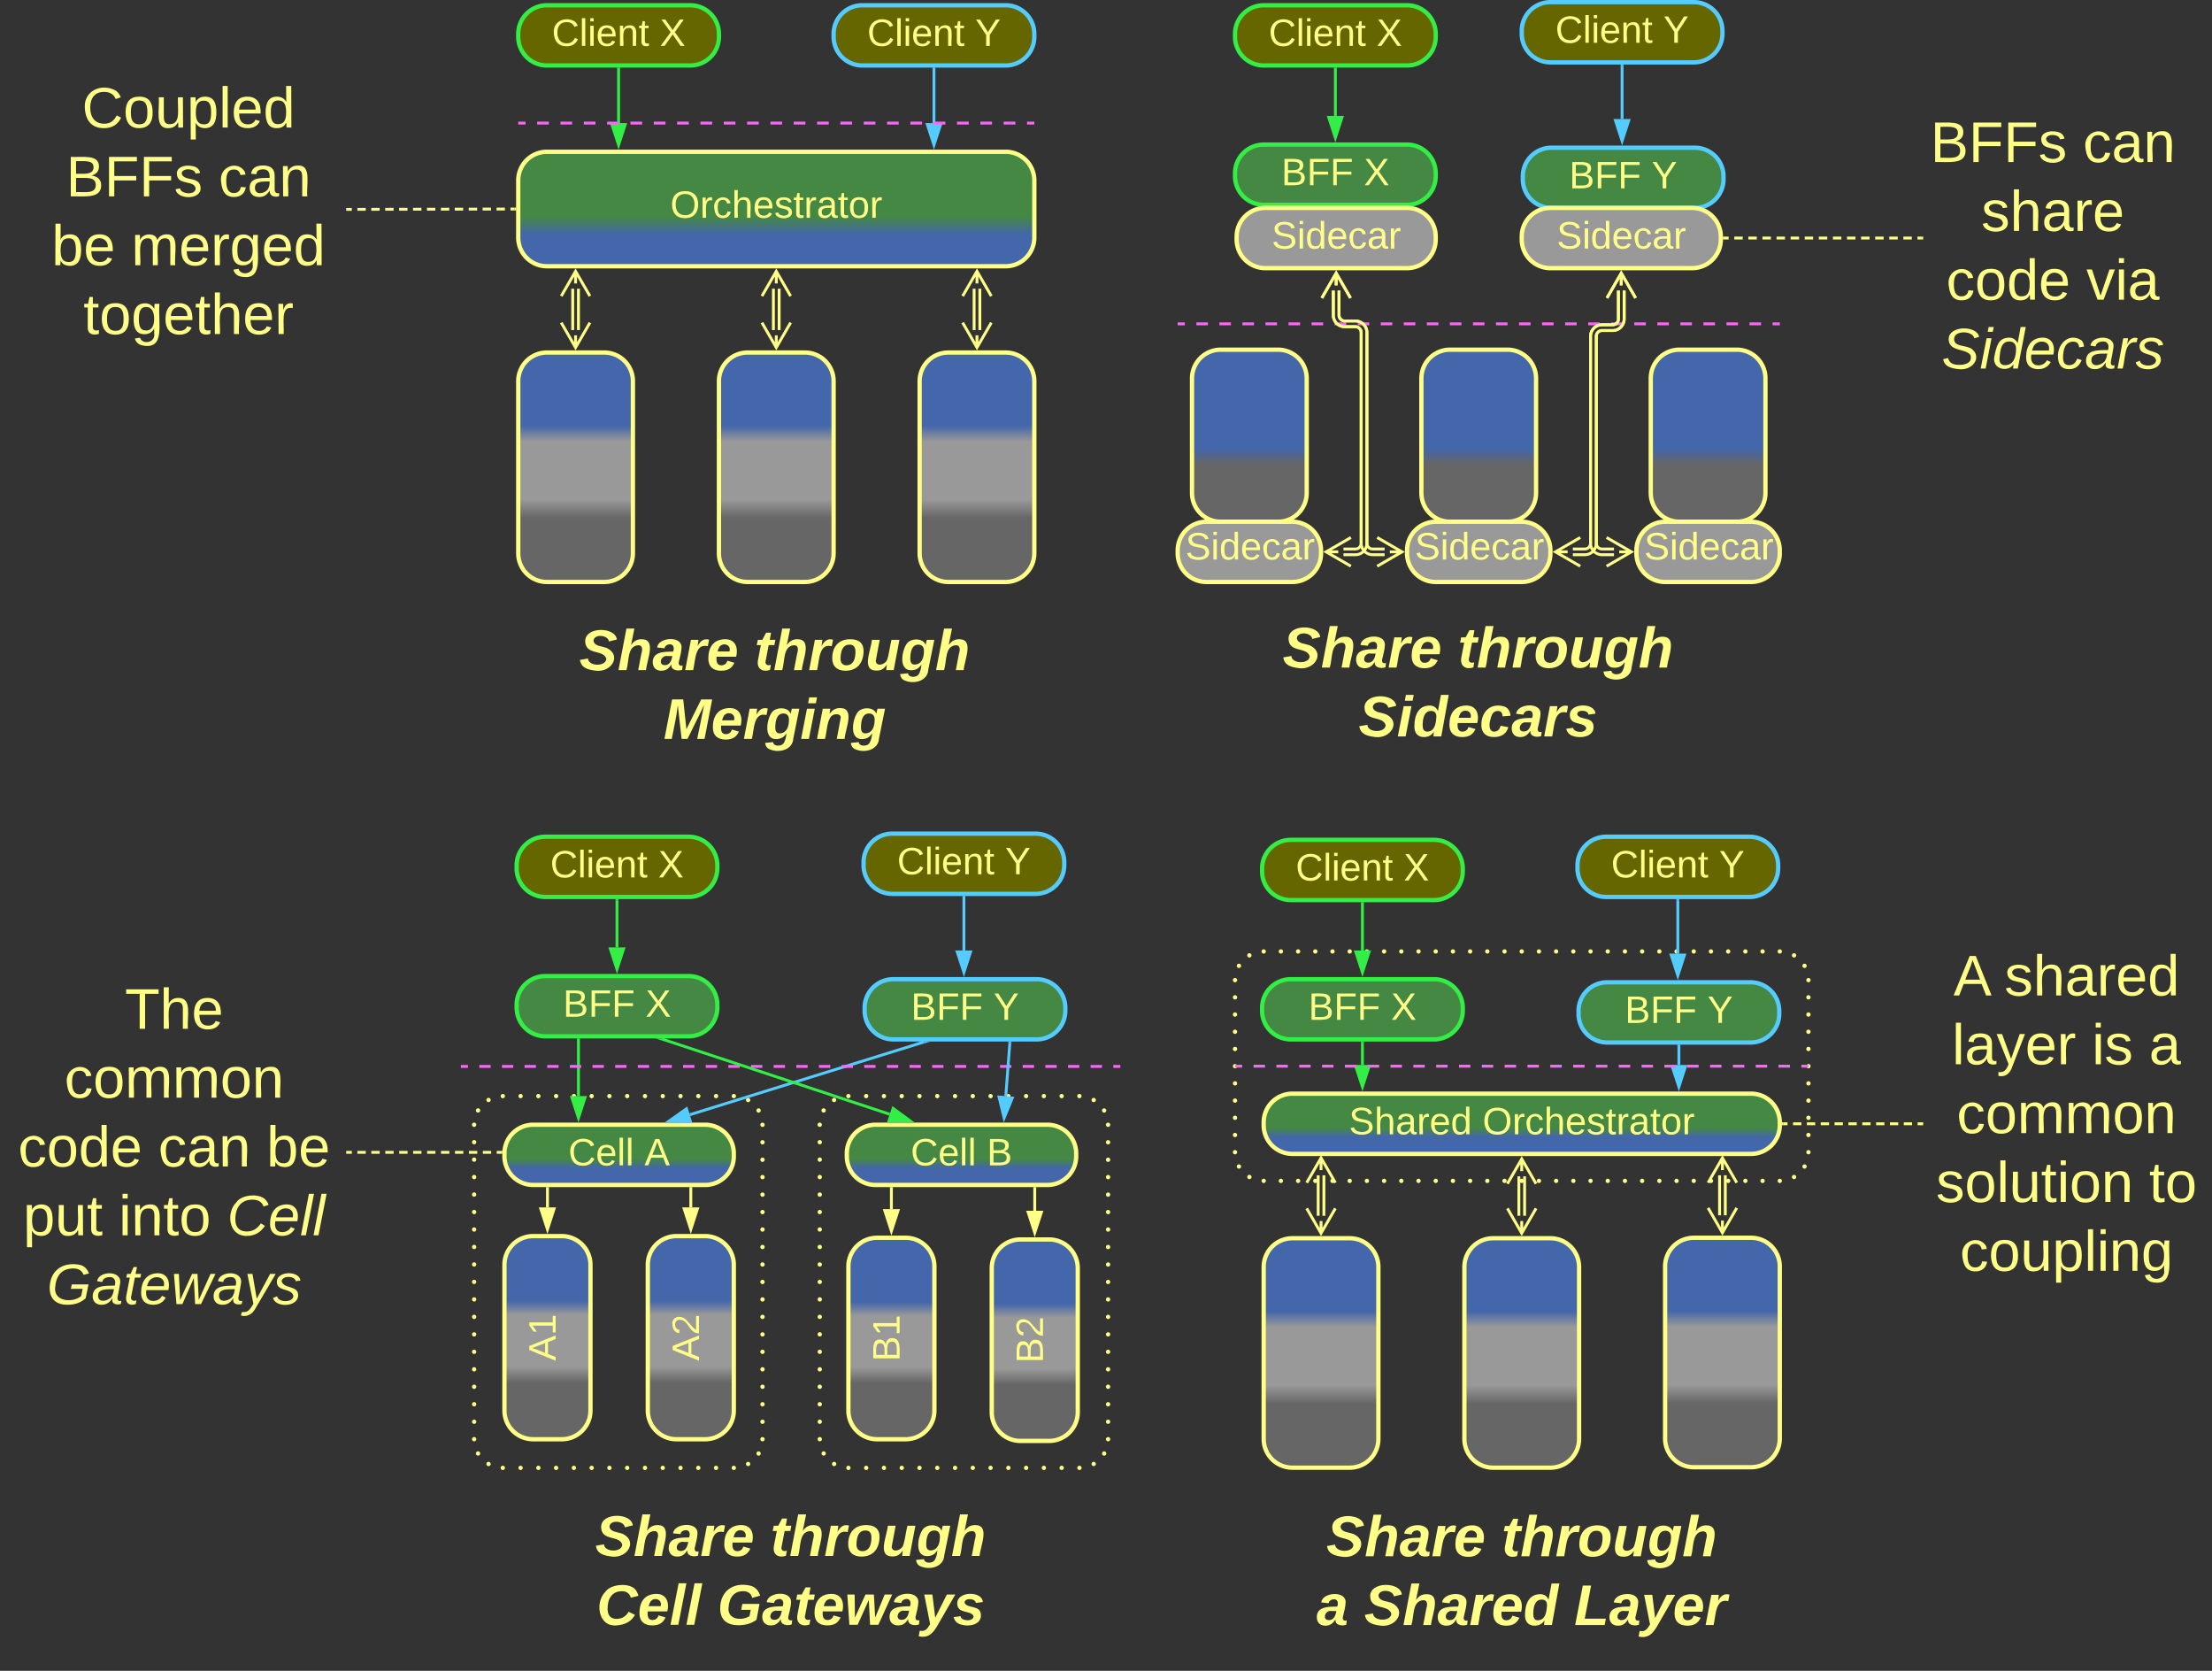 <svg xmlns="http://www.w3.org/2000/svg" xmlns:xlink="http://www.w3.org/1999/xlink" xmlns:lucid="lucid" width="1543" height="1165.17"><rect width="100%" height="100%" fill="#333333" stroke="none"/><g transform="translate(-178.5 -96.333)" lucid:page-tab-id="0_0"><path d="M750.3 880.67a20 20 0 0 1 20-20h161.14a20 20 0 0 1 20 20V1100a20 20 0 0 1-20 20H770.3a20 20 0 0 1-20-20z" fill-opacity="0" fill="#ff8"/><path d="M748.8 880.68a1.5 1.5 0 0 1 1.5-1.5 1.5 1.5 0 0 1 1.5 1.5 1.5 1.5 0 0 1-1.5 1.5 1.5 1.5 0 0 1-1.5-1.5v-.03m2.74-9.94a1.5 1.5 0 0 1 1.5-1.5 1.5 1.5 0 0 1 1.5 1.5 1.5 1.5 0 0 1-1.5 1.5 1.5 1.5 0 0 1-1.5-1.5v-.02m7.3-7.27a1.5 1.5 0 0 1 1.5-1.5 1.5 1.5 0 0 1 1.5 1.5 1.5 1.5 0 0 1-1.5 1.5 1.5 1.5 0 0 1-1.5-1.5v-.02m9.97-2.7a1.5 1.5 0 0 1 1.5-1.5 1.5 1.5 0 0 1 1.5 1.5 1.5 1.5 0 0 1-1.5 1.5 1.5 1.5 0 0 1-1.5-1.5v-.03m12.4.03a1.5 1.5 0 0 1 1.5-1.5 1.5 1.5 0 0 1 1.5 1.5 1.5 1.5 0 0 1-1.5 1.5 1.5 1.5 0 0 1-1.5-1.5v-.03m12.4.03a1.5 1.5 0 0 1 1.5-1.5 1.5 1.5 0 0 1 1.5 1.5 1.5 1.5 0 0 1-1.5 1.5 1.5 1.5 0 0 1-1.5-1.5v-.03m12.4.03a1.5 1.5 0 0 1 1.5-1.5 1.5 1.5 0 0 1 1.5 1.5 1.5 1.5 0 0 1-1.5 1.5 1.5 1.5 0 0 1-1.5-1.5v-.03m12.4.03a1.5 1.5 0 0 1 1.5-1.5 1.5 1.5 0 0 1 1.5 1.5 1.5 1.5 0 0 1-1.5 1.5 1.5 1.5 0 0 1-1.5-1.5v-.03m12.38.03a1.5 1.5 0 0 1 1.5-1.5 1.5 1.5 0 0 1 1.5 1.5 1.5 1.5 0 0 1-1.5 1.5 1.5 1.5 0 0 1-1.5-1.5v-.03m12.4.03a1.5 1.5 0 0 1 1.5-1.5 1.5 1.5 0 0 1 1.5 1.5 1.5 1.5 0 0 1-1.5 1.5 1.5 1.5 0 0 1-1.5-1.5v-.03m12.4.03a1.5 1.5 0 0 1 1.5-1.5 1.5 1.5 0 0 1 1.5 1.5 1.5 1.5 0 0 1-1.5 1.5 1.5 1.5 0 0 1-1.5-1.5v-.03m12.4.03a1.5 1.5 0 0 1 1.5-1.5 1.5 1.5 0 0 1 1.5 1.5 1.5 1.5 0 0 1-1.5 1.5 1.5 1.5 0 0 1-1.5-1.5v-.03m12.38.03a1.5 1.5 0 0 1 1.5-1.5 1.5 1.5 0 0 1 1.5 1.5 1.5 1.5 0 0 1-1.5 1.5 1.5 1.5 0 0 1-1.5-1.5v-.03m12.4.03a1.5 1.5 0 0 1 1.5-1.5 1.5 1.5 0 0 1 1.5 1.5 1.5 1.5 0 0 1-1.5 1.5 1.5 1.5 0 0 1-1.5-1.5v-.03m12.4.03a1.5 1.5 0 0 1 1.5-1.5 1.5 1.5 0 0 1 1.5 1.5 1.5 1.5 0 0 1-1.5 1.5 1.5 1.5 0 0 1-1.5-1.5v-.03m12.38.03a1.5 1.5 0 0 1 1.5-1.5 1.5 1.5 0 0 1 1.5 1.5 1.5 1.5 0 0 1-1.5 1.5 1.5 1.5 0 0 1-1.5-1.5v-.03m12.4.03a1.5 1.5 0 0 1 1.5-1.5 1.5 1.5 0 0 1 1.5 1.5 1.5 1.5 0 0 1-1.5 1.5 1.5 1.5 0 0 1-1.5-1.5v-.03m9.97 2.76a1.5 1.5 0 0 1 1.5-1.5 1.5 1.5 0 0 1 1.5 1.5 1.5 1.5 0 0 1-1.5 1.5 1.5 1.5 0 0 1-1.5-1.5v-.02m7.3 7.33a1.5 1.5 0 0 1 1.5-1.5 1.5 1.5 0 0 1 1.5 1.5 1.5 1.5 0 0 1-1.5 1.5 1.5 1.5 0 0 1-1.5-1.5v-.02m2.74 10a1.5 1.5 0 0 1 1.5-1.5 1.5 1.5 0 0 1 1.5 1.5 1.5 1.5 0 0 1-1.5 1.5 1.5 1.5 0 0 1-1.5-1.5v-.03m0 12.22v-.02a1.5 1.5 0 0 1 1.5-1.5 1.5 1.5 0 0 1 1.5 1.5 1.5 1.5 0 0 1-1.5 1.5 1.5 1.5 0 0 1-1.5-1.5m0 12.2a1.5 1.5 0 0 1 1.5-1.5 1.5 1.5 0 0 1 1.5 1.5 1.5 1.5 0 0 1-1.5 1.5 1.5 1.5 0 0 1-1.5-1.5V905m0 12.22v-.02a1.5 1.5 0 0 1 1.5-1.5 1.5 1.5 0 0 1 1.5 1.5 1.5 1.5 0 0 1-1.5 1.5 1.5 1.5 0 0 1-1.5-1.5m0 12.2a1.5 1.5 0 0 1 1.5-1.5 1.5 1.5 0 0 1 1.5 1.5 1.5 1.5 0 0 1-1.5 1.5 1.5 1.5 0 0 1-1.5-1.5v-.03m0 12.2a1.5 1.5 0 0 1 1.5-1.5 1.5 1.5 0 0 1 1.5 1.5 1.5 1.5 0 0 1-1.5 1.5 1.5 1.5 0 0 1-1.5-1.5v-.02m0 12.2a1.5 1.5 0 0 1 1.5-1.5 1.5 1.5 0 0 1 1.5 1.5 1.5 1.5 0 0 1-1.5 1.5 1.5 1.5 0 0 1-1.5-1.5v-.02m0 12.22v-.02a1.5 1.5 0 0 1 1.5-1.5 1.5 1.5 0 0 1 1.5 1.5 1.5 1.5 0 0 1-1.5 1.5 1.5 1.5 0 0 1-1.5-1.5m0 12.2a1.5 1.5 0 0 1 1.5-1.5 1.5 1.5 0 0 1 1.5 1.5 1.5 1.5 0 0 1-1.5 1.5 1.5 1.5 0 0 1-1.5-1.5v-.03m0 12.22v-.02a1.5 1.5 0 0 1 1.5-1.5 1.5 1.5 0 0 1 1.5 1.5 1.5 1.5 0 0 1-1.5 1.5 1.5 1.5 0 0 1-1.5-1.5m0 12.2a1.5 1.5 0 0 1 1.5-1.5 1.5 1.5 0 0 1 1.5 1.5 1.5 1.5 0 0 1-1.5 1.5 1.5 1.5 0 0 1-1.5-1.5v-.03m0 12.22v-.02a1.5 1.5 0 0 1 1.5-1.5 1.5 1.5 0 0 1 1.5 1.5 1.5 1.5 0 0 1-1.5 1.5 1.5 1.5 0 0 1-1.5-1.5m0 12.2a1.5 1.5 0 0 1 1.5-1.5 1.5 1.5 0 0 1 1.5 1.5 1.5 1.5 0 0 1-1.5 1.5 1.5 1.5 0 0 1-1.5-1.5v-.03m0 12.22v-.03a1.5 1.5 0 0 1 1.5-1.5 1.5 1.5 0 0 1 1.5 1.5 1.5 1.5 0 0 1-1.5 1.5 1.5 1.5 0 0 1-1.5-1.5m0 12.2a1.5 1.5 0 0 1 1.5-1.5 1.5 1.5 0 0 1 1.5 1.5 1.5 1.5 0 0 1-1.5 1.5 1.5 1.5 0 0 1-1.5-1.5v-.03m0 12.22v-.02a1.5 1.5 0 0 1 1.5-1.5 1.5 1.5 0 0 1 1.5 1.5 1.5 1.5 0 0 1-1.5 1.5 1.5 1.5 0 0 1-1.5-1.5m0 12.2a1.5 1.5 0 0 1 1.5-1.5 1.5 1.5 0 0 1 1.5 1.5 1.5 1.5 0 0 1-1.5 1.5 1.5 1.5 0 0 1-1.5-1.5v-.03m0 12.23a1.5 1.5 0 0 1 1.5-1.5 1.5 1.5 0 0 1 1.5 1.5 1.5 1.5 0 0 1-1.5 1.5 1.5 1.5 0 0 1-1.5-1.5v-.03m0 12.22v-.02a1.5 1.5 0 0 1 1.5-1.5 1.5 1.5 0 0 1 1.5 1.5 1.5 1.5 0 0 1-1.5 1.5 1.5 1.5 0 0 1-1.5-1.5v-.02m-2.73 10a1.5 1.5 0 0 1 1.5-1.5 1.5 1.5 0 0 1 1.5 1.5 1.5 1.5 0 0 1-1.5 1.5 1.5 1.5 0 0 1-1.5-1.5v-.02m-7.3 7.33v-.03a1.5 1.5 0 0 1 1.5-1.5 1.5 1.5 0 0 1 1.5 1.5 1.5 1.5 0 0 1-1.5 1.5 1.5 1.5 0 0 1-1.5-1.5m-9.96 2.75v-.02a1.5 1.5 0 0 1 1.5-1.5 1.5 1.5 0 0 1 1.5 1.5 1.5 1.5 0 0 1-1.5 1.5 1.5 1.5 0 0 1-1.5-1.5v-.02m-12.4.04v-.02a1.5 1.5 0 0 1 1.5-1.5 1.5 1.5 0 0 1 1.5 1.5 1.5 1.5 0 0 1-1.5 1.5 1.5 1.5 0 0 1-1.5-1.5v-.02m-12.4.04v-.02a1.5 1.5 0 0 1 1.5-1.5 1.5 1.5 0 0 1 1.5 1.5 1.5 1.5 0 0 1-1.5 1.5 1.5 1.5 0 0 1-1.5-1.5v-.02m-12.38.04v-.02a1.5 1.5 0 0 1 1.5-1.5 1.5 1.5 0 0 1 1.5 1.5 1.5 1.5 0 0 1-1.5 1.5 1.5 1.5 0 0 1-1.5-1.5v-.02m-12.4.04v-.02a1.5 1.5 0 0 1 1.5-1.5 1.5 1.5 0 0 1 1.5 1.5 1.5 1.5 0 0 1-1.5 1.5 1.5 1.5 0 0 1-1.5-1.5v-.02m-12.4.04v-.02a1.5 1.5 0 0 1 1.5-1.5 1.5 1.5 0 0 1 1.5 1.5 1.5 1.5 0 0 1-1.5 1.5 1.5 1.5 0 0 1-1.5-1.5v-.02m-12.4.04v-.02a1.5 1.5 0 0 1 1.5-1.5 1.5 1.5 0 0 1 1.5 1.5 1.5 1.5 0 0 1-1.5 1.5 1.5 1.5 0 0 1-1.5-1.5v-.02m-12.38.04v-.02a1.5 1.5 0 0 1 1.5-1.5 1.5 1.5 0 0 1 1.5 1.5 1.5 1.5 0 0 1-1.5 1.5 1.5 1.5 0 0 1-1.5-1.5v-.02m-12.4.04v-.02a1.5 1.5 0 0 1 1.5-1.5 1.5 1.5 0 0 1 1.5 1.5 1.5 1.5 0 0 1-1.5 1.5 1.5 1.5 0 0 1-1.5-1.5v-.02m-12.4.04v-.02a1.5 1.5 0 0 1 1.5-1.5 1.5 1.5 0 0 1 1.5 1.5 1.5 1.5 0 0 1-1.5 1.5 1.5 1.5 0 0 1-1.5-1.5v-.02m-12.38.04v-.02a1.5 1.5 0 0 1 1.5-1.5 1.5 1.5 0 0 1 1.5 1.5 1.5 1.5 0 0 1-1.5 1.5 1.5 1.5 0 0 1-1.5-1.5v-.02m-12.4.04v-.02a1.5 1.5 0 0 1 1.5-1.5 1.5 1.5 0 0 1 1.5 1.5 1.5 1.5 0 0 1-1.5 1.5 1.5 1.5 0 0 1-1.5-1.5v-.02m-12.4.04v-.02a1.5 1.5 0 0 1 1.5-1.5 1.5 1.5 0 0 1 1.5 1.5 1.5 1.5 0 0 1-1.5 1.5 1.5 1.5 0 0 1-1.5-1.5v-.02m-12.4.04v-.02a1.5 1.5 0 0 1 1.5-1.5 1.5 1.5 0 0 1 1.5 1.5 1.5 1.5 0 0 1-1.5 1.5 1.5 1.5 0 0 1-1.5-1.5v-.02m-9.96-2.7a1.5 1.5 0 0 1 1.5-1.5 1.5 1.5 0 0 1 1.5 1.5 1.5 1.5 0 0 1-1.5 1.5 1.5 1.5 0 0 1-1.5-1.5v-.02m-7.3-7.27v-.03a1.5 1.5 0 0 1 1.5-1.5 1.5 1.5 0 0 1 1.5 1.5 1.5 1.5 0 0 1-1.5 1.5 1.5 1.5 0 0 1-1.5-1.5m-2.73-9.95v-.02a1.5 1.5 0 0 1 1.5-1.5 1.5 1.5 0 0 1 1.5 1.5 1.5 1.5 0 0 1-1.5 1.5 1.5 1.5 0 0 1-1.5-1.5v-.02m0-12.15a1.5 1.5 0 0 1 1.5-1.5 1.5 1.5 0 0 1 1.5 1.5 1.5 1.5 0 0 1-1.5 1.5 1.5 1.5 0 0 1-1.5-1.5v-.03m0-12.15v-.02a1.5 1.5 0 0 1 1.5-1.5 1.5 1.5 0 0 1 1.5 1.5 1.5 1.5 0 0 1-1.5 1.5 1.5 1.5 0 0 1-1.5-1.5v-.02m0-12.14v-.02a1.5 1.5 0 0 1 1.5-1.5 1.5 1.5 0 0 1 1.5 1.5 1.5 1.5 0 0 1-1.5 1.5 1.5 1.5 0 0 1-1.5-1.5m0-12.17a1.5 1.5 0 0 1 1.5-1.5 1.5 1.5 0 0 1 1.5 1.5 1.5 1.5 0 0 1-1.5 1.5 1.5 1.5 0 0 1-1.5-1.5v-.03m0-12.15v-.03a1.5 1.5 0 0 1 1.5-1.5 1.5 1.5 0 0 1 1.5 1.5 1.5 1.5 0 0 1-1.5 1.5 1.5 1.5 0 0 1-1.5-1.5m0-12.17a1.5 1.5 0 0 1 1.5-1.5 1.5 1.5 0 0 1 1.5 1.5 1.5 1.5 0 0 1-1.5 1.5 1.5 1.5 0 0 1-1.5-1.5v-.03m0-12.15v-.02a1.5 1.5 0 0 1 1.5-1.5 1.5 1.5 0 0 1 1.5 1.5 1.5 1.5 0 0 1-1.5 1.5 1.5 1.5 0 0 1-1.5-1.5m0-12.17a1.5 1.5 0 0 1 1.5-1.5 1.5 1.5 0 0 1 1.5 1.5 1.5 1.5 0 0 1-1.5 1.5 1.5 1.5 0 0 1-1.5-1.5v-.03m0-12.15v-.02a1.5 1.5 0 0 1 1.5-1.5 1.5 1.5 0 0 1 1.5 1.5 1.5 1.5 0 0 1-1.5 1.5 1.5 1.5 0 0 1-1.5-1.5m0-12.17a1.5 1.5 0 0 1 1.5-1.5 1.5 1.5 0 0 1 1.5 1.5 1.5 1.5 0 0 1-1.5 1.5 1.5 1.5 0 0 1-1.5-1.5v-.03m0-12.15v-.02a1.5 1.5 0 0 1 1.5-1.5 1.5 1.5 0 0 1 1.5 1.5 1.5 1.5 0 0 1-1.5 1.5 1.5 1.5 0 0 1-1.5-1.5m0-12.17v-.02a1.5 1.5 0 0 1 1.5-1.5 1.5 1.5 0 0 1 1.5 1.5 1.5 1.5 0 0 1-1.5 1.5 1.5 1.5 0 0 1-1.5-1.5v-.02m0-12.15a1.5 1.5 0 0 1 1.5-1.5 1.5 1.5 0 0 1 1.5 1.5 1.5 1.5 0 0 1-1.5 1.5 1.5 1.5 0 0 1-1.5-1.5v-.02m0-12.16a1.5 1.5 0 0 1 1.5-1.5 1.5 1.5 0 0 1 1.5 1.5 1.5 1.5 0 0 1-1.5 1.5 1.5 1.5 0 0 1-1.5-1.5v-.03m0-12.16v-.02a1.5 1.5 0 0 1 1.5-1.5 1.5 1.5 0 0 1 1.5 1.5 1.5 1.5 0 0 1-1.5 1.5 1.5 1.5 0 0 1-1.5-1.5m0-12.17a1.5 1.5 0 0 1 1.5-1.5 1.5 1.5 0 0 1 1.5 1.5 1.5 1.5 0 0 1-1.5 1.5 1.5 1.5 0 0 1-1.5-1.5V905m0-12.15v-.02a1.5 1.5 0 0 1 1.5-1.5 1.5 1.5 0 0 1 1.5 1.5 1.5 1.5 0 0 1-1.5 1.5 1.5 1.5 0 0 1-1.5-1.5" fill="#ff8"/><path d="M1040 779.83a20 20 0 0 1 20-20h360a20 20 0 0 1 20 20v120a20 20 0 0 1-20 20h-360a20 20 0 0 1-20-20z" fill-opacity="0" fill="#ff8"/><path d="M1038.5 779.85v-.02a1.5 1.5 0 0 1 1.5-1.5 1.5 1.5 0 0 1 1.5 1.5 1.5 1.5 0 0 1-1.5 1.5 1.5 1.5 0 0 1-1.5-1.5m2.73-9.95v-.02a1.5 1.5 0 0 1 1.5-1.5 1.5 1.5 0 0 1 1.5 1.5 1.5 1.5 0 0 1-1.5 1.5 1.5 1.5 0 0 1-1.5-1.5m7.3-7.28v-.02a1.5 1.5 0 0 1 1.5-1.5 1.5 1.5 0 0 1 1.5 1.5 1.5 1.5 0 0 1-1.5 1.5 1.5 1.5 0 0 1-1.5-1.5m9.97-2.7v-.03a1.5 1.5 0 0 1 1.5-1.5 1.5 1.5 0 0 1 1.5 1.5 1.5 1.5 0 0 1-1.5 1.5 1.5 1.5 0 0 1-1.5-1.5m12 .02v-.02a1.5 1.5 0 0 1 1.5-1.5 1.5 1.5 0 0 1 1.5 1.5 1.5 1.5 0 0 1-1.5 1.5 1.5 1.5 0 0 1-1.5-1.5m12 .02v-.02a1.5 1.5 0 0 1 1.5-1.5 1.5 1.5 0 0 1 1.5 1.5 1.5 1.5 0 0 1-1.5 1.5 1.5 1.5 0 0 1-1.5-1.5m12 .02v-.02a1.5 1.5 0 0 1 1.5-1.5 1.5 1.5 0 0 1 1.5 1.5 1.5 1.5 0 0 1-1.5 1.5 1.5 1.5 0 0 1-1.5-1.5m12 .02v-.02a1.5 1.5 0 0 1 1.5-1.5 1.5 1.5 0 0 1 1.5 1.5 1.5 1.5 0 0 1-1.5 1.5 1.5 1.5 0 0 1-1.5-1.5m12 .02v-.02a1.5 1.5 0 0 1 1.5-1.5 1.5 1.5 0 0 1 1.5 1.5 1.5 1.5 0 0 1-1.5 1.5 1.5 1.5 0 0 1-1.5-1.5m12 .02v-.02a1.5 1.5 0 0 1 1.5-1.5 1.5 1.5 0 0 1 1.5 1.5 1.5 1.5 0 0 1-1.5 1.5 1.5 1.5 0 0 1-1.5-1.5m12 .02v-.02a1.5 1.5 0 0 1 1.5-1.5 1.5 1.5 0 0 1 1.5 1.5 1.5 1.5 0 0 1-1.5 1.5 1.5 1.5 0 0 1-1.5-1.5m12 .02v-.02a1.5 1.5 0 0 1 1.5-1.5 1.5 1.5 0 0 1 1.5 1.5 1.5 1.5 0 0 1-1.5 1.5 1.5 1.5 0 0 1-1.5-1.5m12 .02v-.02a1.5 1.5 0 0 1 1.5-1.5 1.5 1.5 0 0 1 1.5 1.5 1.5 1.5 0 0 1-1.5 1.5 1.5 1.5 0 0 1-1.5-1.5m12 .02v-.02a1.5 1.5 0 0 1 1.5-1.5 1.5 1.5 0 0 1 1.5 1.5 1.5 1.5 0 0 1-1.5 1.5 1.5 1.5 0 0 1-1.5-1.5m12 .02v-.02a1.5 1.5 0 0 1 1.5-1.5 1.5 1.5 0 0 1 1.5 1.5 1.5 1.5 0 0 1-1.5 1.5 1.5 1.5 0 0 1-1.5-1.5m12 .02v-.02a1.5 1.5 0 0 1 1.5-1.5 1.5 1.5 0 0 1 1.5 1.5 1.5 1.5 0 0 1-1.5 1.5 1.5 1.5 0 0 1-1.5-1.5m12 .02v-.02a1.5 1.5 0 0 1 1.5-1.5 1.5 1.5 0 0 1 1.5 1.5 1.5 1.5 0 0 1-1.5 1.5 1.5 1.5 0 0 1-1.5-1.5m12 .02v-.02a1.5 1.5 0 0 1 1.5-1.5 1.5 1.5 0 0 1 1.5 1.5 1.5 1.5 0 0 1-1.5 1.5 1.5 1.5 0 0 1-1.5-1.5m12 .02v-.02a1.5 1.5 0 0 1 1.5-1.5 1.5 1.5 0 0 1 1.5 1.5 1.5 1.5 0 0 1-1.5 1.5 1.5 1.5 0 0 1-1.5-1.5m12 .02v-.02a1.5 1.5 0 0 1 1.5-1.5 1.5 1.5 0 0 1 1.5 1.5 1.5 1.5 0 0 1-1.5 1.5 1.5 1.5 0 0 1-1.5-1.5m12 .02v-.02a1.5 1.5 0 0 1 1.5-1.5 1.5 1.5 0 0 1 1.5 1.5 1.5 1.5 0 0 1-1.5 1.5 1.5 1.5 0 0 1-1.5-1.5m12 .02v-.02a1.5 1.5 0 0 1 1.5-1.5 1.5 1.5 0 0 1 1.5 1.5 1.5 1.5 0 0 1-1.5 1.5 1.5 1.5 0 0 1-1.5-1.5m12 .02v-.02a1.5 1.5 0 0 1 1.5-1.5 1.5 1.5 0 0 1 1.5 1.5 1.5 1.5 0 0 1-1.5 1.5 1.5 1.5 0 0 1-1.5-1.5m12 .02v-.02a1.5 1.5 0 0 1 1.5-1.5 1.5 1.5 0 0 1 1.5 1.5 1.5 1.5 0 0 1-1.5 1.5 1.5 1.5 0 0 1-1.5-1.5m12 .02v-.02a1.5 1.5 0 0 1 1.5-1.5 1.5 1.5 0 0 1 1.5 1.5 1.5 1.5 0 0 1-1.5 1.5 1.5 1.5 0 0 1-1.5-1.5m12 .02v-.02a1.5 1.5 0 0 1 1.5-1.5 1.5 1.5 0 0 1 1.5 1.5 1.5 1.5 0 0 1-1.5 1.5 1.5 1.5 0 0 1-1.5-1.5m12 .02v-.02a1.5 1.5 0 0 1 1.5-1.5 1.5 1.5 0 0 1 1.5 1.5 1.5 1.5 0 0 1-1.5 1.5 1.5 1.5 0 0 1-1.5-1.5m12 .02v-.02a1.5 1.5 0 0 1 1.5-1.5 1.5 1.5 0 0 1 1.5 1.5 1.5 1.5 0 0 1-1.5 1.5 1.5 1.5 0 0 1-1.5-1.5m12 .02v-.02a1.5 1.5 0 0 1 1.5-1.5 1.5 1.5 0 0 1 1.5 1.5 1.5 1.5 0 0 1-1.5 1.5 1.5 1.5 0 0 1-1.5-1.5m12 .02v-.02a1.5 1.5 0 0 1 1.5-1.5 1.5 1.5 0 0 1 1.5 1.5 1.5 1.5 0 0 1-1.5 1.5 1.5 1.5 0 0 1-1.5-1.5m12 .02v-.02a1.5 1.5 0 0 1 1.5-1.5 1.5 1.5 0 0 1 1.5 1.5 1.5 1.5 0 0 1-1.5 1.5 1.5 1.5 0 0 1-1.5-1.5m12 .02v-.02a1.5 1.5 0 0 1 1.5-1.5 1.5 1.5 0 0 1 1.5 1.5 1.5 1.5 0 0 1-1.5 1.5 1.5 1.5 0 0 1-1.5-1.5m12 .02v-.02a1.5 1.5 0 0 1 1.5-1.5 1.5 1.5 0 0 1 1.5 1.5 1.5 1.5 0 0 1-1.5 1.5 1.5 1.5 0 0 1-1.5-1.5m12 .02v-.02a1.5 1.5 0 0 1 1.5-1.5 1.5 1.5 0 0 1 1.5 1.5 1.5 1.5 0 0 1-1.5 1.5 1.5 1.5 0 0 1-1.5-1.5m9.97 2.75v-.02a1.5 1.5 0 0 1 1.5-1.5 1.5 1.5 0 0 1 1.5 1.5 1.5 1.5 0 0 1-1.5 1.5 1.5 1.5 0 0 1-1.5-1.5m7.3 7.32v-.02a1.5 1.5 0 0 1 1.5-1.5 1.5 1.5 0 0 1 1.5 1.5 1.5 1.5 0 0 1-1.5 1.5 1.5 1.5 0 0 1-1.5-1.5m2.73 10v-.03a1.5 1.5 0 0 1 1.5-1.5 1.5 1.5 0 0 1 1.5 1.5 1.5 1.5 0 0 1-1.5 1.5 1.5 1.5 0 0 1-1.5-1.5m0 12.02v-.02a1.5 1.5 0 0 1 1.5-1.5 1.5 1.5 0 0 1 1.5 1.5 1.5 1.5 0 0 1-1.5 1.5 1.5 1.5 0 0 1-1.5-1.5m0 12.02v-.02a1.5 1.5 0 0 1 1.5-1.5 1.5 1.5 0 0 1 1.5 1.5 1.5 1.5 0 0 1-1.5 1.5 1.5 1.5 0 0 1-1.5-1.5m0 12.02v-.02a1.5 1.5 0 0 1 1.5-1.5 1.5 1.5 0 0 1 1.5 1.5 1.5 1.5 0 0 1-1.5 1.5 1.5 1.5 0 0 1-1.5-1.5m0 12.02v-.02a1.5 1.5 0 0 1 1.5-1.5 1.5 1.5 0 0 1 1.5 1.5 1.5 1.5 0 0 1-1.5 1.5 1.5 1.5 0 0 1-1.5-1.5m0 12.02v-.02a1.5 1.5 0 0 1 1.5-1.5 1.5 1.5 0 0 1 1.5 1.5 1.5 1.5 0 0 1-1.5 1.5 1.5 1.5 0 0 1-1.5-1.5m0 12.02v-.02a1.5 1.5 0 0 1 1.5-1.5 1.5 1.5 0 0 1 1.5 1.5 1.5 1.5 0 0 1-1.5 1.5 1.5 1.5 0 0 1-1.5-1.5m0 12.02v-.02a1.5 1.5 0 0 1 1.5-1.5 1.5 1.5 0 0 1 1.5 1.5 1.5 1.5 0 0 1-1.5 1.5 1.5 1.5 0 0 1-1.5-1.5m0 12.02v-.02a1.5 1.5 0 0 1 1.5-1.5 1.5 1.5 0 0 1 1.5 1.5 1.5 1.5 0 0 1-1.5 1.5 1.5 1.5 0 0 1-1.5-1.5m0 12.02v-.02a1.5 1.5 0 0 1 1.5-1.5 1.5 1.5 0 0 1 1.5 1.5 1.5 1.5 0 0 1-1.5 1.5 1.5 1.5 0 0 1-1.5-1.5m0 12.02v-.02a1.5 1.5 0 0 1 1.5-1.5 1.5 1.5 0 0 1 1.5 1.5 1.5 1.5 0 0 1-1.5 1.5 1.5 1.5 0 0 1-1.5-1.5m-2.73 10v-.03a1.5 1.5 0 0 1 1.5-1.5 1.5 1.5 0 0 1 1.5 1.5 1.5 1.5 0 0 1-1.5 1.5 1.5 1.5 0 0 1-1.5-1.5m-7.3 7.32a1.5 1.5 0 0 1 1.5-1.5 1.5 1.5 0 0 1 1.5 1.5 1.5 1.5 0 0 1-1.5 1.5 1.5 1.5 0 0 1-1.5-1.5v-.03m-9.97 2.75v-.02a1.5 1.5 0 0 1 1.5-1.5 1.5 1.5 0 0 1 1.5 1.5 1.5 1.5 0 0 1-1.5 1.5 1.5 1.5 0 0 1-1.5-1.5m-12 .02v-.02a1.5 1.5 0 0 1 1.5-1.5 1.5 1.5 0 0 1 1.5 1.5 1.5 1.5 0 0 1-1.5 1.5 1.5 1.5 0 0 1-1.5-1.5m-12 .02v-.02a1.5 1.5 0 0 1 1.5-1.5 1.5 1.5 0 0 1 1.5 1.5 1.5 1.5 0 0 1-1.5 1.5 1.5 1.5 0 0 1-1.5-1.5m-12 .02v-.02a1.5 1.5 0 0 1 1.5-1.5 1.5 1.5 0 0 1 1.5 1.5 1.5 1.5 0 0 1-1.5 1.5 1.5 1.5 0 0 1-1.5-1.5m-12 .02v-.02a1.5 1.5 0 0 1 1.5-1.5 1.5 1.5 0 0 1 1.5 1.5 1.5 1.5 0 0 1-1.5 1.5 1.5 1.5 0 0 1-1.5-1.5m-12 .02v-.02a1.5 1.5 0 0 1 1.5-1.5 1.5 1.5 0 0 1 1.5 1.5 1.5 1.5 0 0 1-1.5 1.5 1.5 1.5 0 0 1-1.5-1.5m-12 .02v-.02a1.5 1.5 0 0 1 1.5-1.5 1.5 1.5 0 0 1 1.5 1.5 1.5 1.5 0 0 1-1.5 1.5 1.5 1.5 0 0 1-1.5-1.5m-12 .02v-.02a1.5 1.5 0 0 1 1.5-1.5 1.5 1.5 0 0 1 1.5 1.5 1.5 1.5 0 0 1-1.5 1.5 1.5 1.5 0 0 1-1.5-1.5m-12 .02v-.02a1.5 1.5 0 0 1 1.5-1.5 1.5 1.5 0 0 1 1.5 1.5 1.5 1.5 0 0 1-1.5 1.5 1.5 1.5 0 0 1-1.5-1.5m-12 .02v-.02a1.5 1.5 0 0 1 1.5-1.5 1.5 1.5 0 0 1 1.5 1.5 1.5 1.5 0 0 1-1.5 1.5 1.5 1.5 0 0 1-1.5-1.5m-12 .02v-.02a1.5 1.5 0 0 1 1.5-1.5 1.5 1.5 0 0 1 1.5 1.5 1.5 1.5 0 0 1-1.5 1.5 1.5 1.5 0 0 1-1.5-1.5m-12 .02v-.02a1.5 1.5 0 0 1 1.5-1.5 1.5 1.5 0 0 1 1.5 1.5 1.5 1.5 0 0 1-1.5 1.5 1.5 1.5 0 0 1-1.5-1.5m-12 .02v-.02a1.5 1.5 0 0 1 1.5-1.5 1.5 1.5 0 0 1 1.5 1.5 1.5 1.5 0 0 1-1.5 1.5 1.5 1.5 0 0 1-1.5-1.5m-12 .02v-.02a1.5 1.5 0 0 1 1.5-1.5 1.5 1.5 0 0 1 1.5 1.5 1.5 1.5 0 0 1-1.5 1.5 1.5 1.5 0 0 1-1.5-1.5m-12 .02v-.02a1.5 1.5 0 0 1 1.5-1.5 1.5 1.5 0 0 1 1.5 1.5 1.5 1.5 0 0 1-1.5 1.5 1.5 1.5 0 0 1-1.5-1.5m-12 .02v-.02a1.5 1.5 0 0 1 1.5-1.5 1.5 1.5 0 0 1 1.5 1.5 1.5 1.5 0 0 1-1.5 1.5 1.5 1.5 0 0 1-1.5-1.5m-12 .02v-.02a1.5 1.5 0 0 1 1.5-1.5 1.5 1.5 0 0 1 1.5 1.5 1.5 1.5 0 0 1-1.5 1.5 1.5 1.5 0 0 1-1.5-1.5m-12 .02v-.02a1.5 1.5 0 0 1 1.5-1.5 1.5 1.5 0 0 1 1.5 1.5 1.5 1.5 0 0 1-1.5 1.5 1.5 1.5 0 0 1-1.5-1.5m-12 .02v-.02a1.5 1.5 0 0 1 1.5-1.5 1.5 1.5 0 0 1 1.5 1.5 1.5 1.5 0 0 1-1.5 1.5 1.5 1.5 0 0 1-1.5-1.5m-12 .02v-.02a1.5 1.5 0 0 1 1.5-1.5 1.5 1.5 0 0 1 1.5 1.5 1.5 1.5 0 0 1-1.5 1.5 1.5 1.5 0 0 1-1.5-1.5m-12 .02v-.02a1.5 1.5 0 0 1 1.5-1.5 1.5 1.5 0 0 1 1.5 1.5 1.5 1.5 0 0 1-1.5 1.5 1.5 1.5 0 0 1-1.5-1.5m-12 .02v-.02a1.5 1.5 0 0 1 1.5-1.5 1.5 1.5 0 0 1 1.5 1.5 1.5 1.5 0 0 1-1.5 1.5 1.5 1.5 0 0 1-1.5-1.5m-12 .02v-.02a1.5 1.5 0 0 1 1.5-1.5 1.5 1.5 0 0 1 1.5 1.5 1.5 1.5 0 0 1-1.5 1.5 1.5 1.5 0 0 1-1.5-1.5m-12 .02v-.02a1.5 1.5 0 0 1 1.5-1.5 1.5 1.5 0 0 1 1.5 1.5 1.5 1.5 0 0 1-1.5 1.5 1.5 1.5 0 0 1-1.5-1.5m-12 .02v-.02a1.5 1.5 0 0 1 1.5-1.5 1.5 1.5 0 0 1 1.5 1.5 1.5 1.5 0 0 1-1.5 1.5 1.5 1.5 0 0 1-1.5-1.5m-12 .02v-.02a1.5 1.5 0 0 1 1.5-1.5 1.5 1.5 0 0 1 1.5 1.5 1.5 1.5 0 0 1-1.5 1.5 1.5 1.5 0 0 1-1.5-1.5m-12 .02v-.02a1.5 1.5 0 0 1 1.5-1.5 1.5 1.5 0 0 1 1.5 1.5 1.5 1.5 0 0 1-1.5 1.5 1.5 1.5 0 0 1-1.5-1.5m-12 .02v-.02a1.5 1.5 0 0 1 1.5-1.5 1.5 1.5 0 0 1 1.5 1.5 1.5 1.5 0 0 1-1.5 1.5 1.5 1.5 0 0 1-1.5-1.5m-12 .02v-.02a1.5 1.5 0 0 1 1.5-1.5 1.5 1.5 0 0 1 1.5 1.5 1.5 1.5 0 0 1-1.5 1.5 1.5 1.5 0 0 1-1.5-1.5m-12 .02v-.02a1.5 1.5 0 0 1 1.5-1.5 1.5 1.5 0 0 1 1.5 1.5 1.5 1.5 0 0 1-1.5 1.5 1.5 1.5 0 0 1-1.5-1.5m-12 .02v-.02a1.5 1.5 0 0 1 1.5-1.5 1.5 1.5 0 0 1 1.5 1.5 1.5 1.5 0 0 1-1.5 1.5 1.5 1.5 0 0 1-1.5-1.5m-9.97-2.7v-.02a1.5 1.5 0 0 1 1.5-1.5 1.5 1.5 0 0 1 1.5 1.5 1.5 1.5 0 0 1-1.5 1.5 1.5 1.5 0 0 1-1.5-1.5m-7.3-7.28v-.02a1.5 1.5 0 0 1 1.5-1.5 1.5 1.5 0 0 1 1.5 1.5 1.5 1.5 0 0 1-1.5 1.5 1.5 1.5 0 0 1-1.5-1.5m-2.73-9.95v-.02a1.5 1.5 0 0 1 1.5-1.5 1.5 1.5 0 0 1 1.5 1.5 1.5 1.5 0 0 1-1.5 1.5 1.5 1.5 0 0 1-1.5-1.5m0-11.98v-.02a1.5 1.5 0 0 1 1.5-1.5 1.5 1.5 0 0 1 1.5 1.5 1.5 1.5 0 0 1-1.5 1.5 1.5 1.5 0 0 1-1.5-1.5m0-11.98v-.02a1.5 1.5 0 0 1 1.5-1.5 1.5 1.5 0 0 1 1.5 1.5 1.5 1.5 0 0 1-1.5 1.5 1.5 1.5 0 0 1-1.5-1.5m0-11.98v-.02a1.5 1.5 0 0 1 1.5-1.5 1.5 1.5 0 0 1 1.5 1.5 1.5 1.5 0 0 1-1.5 1.5 1.5 1.5 0 0 1-1.5-1.5m0-11.98v-.02a1.5 1.5 0 0 1 1.5-1.5 1.5 1.5 0 0 1 1.5 1.5 1.5 1.5 0 0 1-1.5 1.5 1.5 1.5 0 0 1-1.5-1.5m0-11.98v-.02a1.5 1.5 0 0 1 1.5-1.5 1.5 1.5 0 0 1 1.5 1.5 1.5 1.5 0 0 1-1.5 1.5 1.5 1.5 0 0 1-1.5-1.5m0-11.98v-.02a1.5 1.5 0 0 1 1.5-1.5 1.5 1.5 0 0 1 1.5 1.5 1.5 1.5 0 0 1-1.5 1.5 1.5 1.5 0 0 1-1.5-1.5m0-11.98v-.02a1.5 1.5 0 0 1 1.5-1.5 1.5 1.5 0 0 1 1.5 1.5 1.5 1.5 0 0 1-1.5 1.5 1.5 1.5 0 0 1-1.5-1.5m0-11.98v-.02a1.5 1.5 0 0 1 1.5-1.5 1.5 1.5 0 0 1 1.5 1.5 1.5 1.5 0 0 1-1.5 1.5 1.5 1.5 0 0 1-1.5-1.5m0-11.98v-.02a1.5 1.5 0 0 1 1.5-1.5 1.5 1.5 0 0 1 1.5 1.5 1.5 1.5 0 0 1-1.5 1.5 1.5 1.5 0 0 1-1.5-1.5" fill="#ff8"/><path d="M540 362.17a20 20 0 0 1 20-20h40a20 20 0 0 1 20 20v120a20 20 0 0 1-20 20h-40a20 20 0 0 1-20-20z" stroke="#ff8" stroke-width="3" fill="url(#a)"/><path d="M680 362.17a20 20 0 0 1 20-20h40a20 20 0 0 1 20 20v120a20 20 0 0 1-20 20h-40a20 20 0 0 1-20-20z" stroke="#ff8" stroke-width="3" fill="url(#b)"/><path d="M820 362.17a20 20 0 0 1 20-20h40a20 20 0 0 1 20 20v120a20 20 0 0 1-20 20h-40a20 20 0 0 1-20-20z" stroke="#ff8" stroke-width="3" fill="url(#c)"/><path d="M540 222.17a20 20 0 0 1 20-20h320a20 20 0 0 1 20 20V262a20 20 0 0 1-20 20H560a20 20 0 0 1-20-20z" stroke="#ff8" stroke-width="3" fill="url(#d)"/><use xlink:href="#e" transform="matrix(1,0,0,1,545,207.167) translate(101.037 41.021)"/><path d="M582 297.66v28.85M578 297.66v28.85M570 302.82l10-17.32 10 17.32m-10-17.32v8.5M590 321.35l-10 17.32-10-17.32m10 17.32v-8.5M862 297.66v28.85M858 297.66v28.85M850 302.82l10-17.32 10 17.32m-10-17.32v8.5M870 321.35l-10 17.32-10-17.32m10 17.32v-8.5M722 297.66v28.85M718 297.66v28.85M710 302.82l10-17.32 10 17.32m-10-17.32v8.5M730 321.35l-10 17.32-10-17.32m10 17.32v-8.5" stroke="#ff8" stroke-width="2" fill="none"/><path d="M538.88 526a6 6 0 0 1 6-6h348a6 6 0 0 1 6 6v104a6 6 0 0 1-6 6h-348a6 6 0 0 1-6-6z" stroke="#ff8" stroke-opacity="0" stroke-width="3" fill="#999" fill-opacity="0"/><use xlink:href="#f" transform="matrix(1,0,0,1,543.875,525) translate(38.722 38.625)"/><use xlink:href="#g" transform="matrix(1,0,0,1,543.875,525) translate(160.833 38.625)"/><use xlink:href="#h" transform="matrix(1,0,0,1,543.875,525) translate(97.444 86.625)"/><path d="M1520 178.33a6 6 0 0 1 6-6h168a6 6 0 0 1 6 6v168a6 6 0 0 1-6 6h-168a6 6 0 0 1-6-6z" stroke="#ff8" stroke-opacity="0" stroke-width="3" fill="#999" fill-opacity="0"/><use xlink:href="#i" transform="matrix(1,0,0,1,1525,177.333) translate(0.056 32)"/><use xlink:href="#j" transform="matrix(1,0,0,1,1525,177.333) translate(106.5 32)"/><use xlink:href="#k" transform="matrix(1,0,0,1,1525,177.333) translate(35.556 80)"/><use xlink:href="#l" transform="matrix(1,0,0,1,1525,177.333) translate(11.111 128)"/><use xlink:href="#m" transform="matrix(1,0,0,1,1525,177.333) translate(108.889 128)"/><use xlink:href="#n" transform="matrix(1,0,0,1,1525,177.333) translate(7.833 176)"/><path d="M1381.38 262.33h2.94m3.94 0h5.9m3.93 0h5.88m3.94 0h5.9m3.93 0h5.9m3.93 0h5.9m3.93 0h5.9m3.94 0h5.9m3.93 0h5.9m3.93 0h5.9m3.93 0h5.9m3.93 0h5.9m3.93 0h5.9m3.92 0h5.9m3.93 0h2.95" stroke="#ff8" stroke-width="2" fill="none"/><path d="M1381.4 263.3h-1.03v-1.94h1.03zM1520 263.3h-1.03v-1.94h1.03z" stroke="#ff8" stroke-width=".05" fill="#ff8"/><path d="M200 148.33a6 6 0 0 1 6-6h208a6 6 0 0 1 6 6v188a6 6 0 0 1-6 6H206a6 6 0 0 1-6-6z" stroke="#ff8" stroke-opacity="0" stroke-width="3" fill="#999" fill-opacity="0"/><use xlink:href="#o" transform="matrix(1,0,0,1,205,147.333) translate(30.667 37.938)"/><use xlink:href="#p" transform="matrix(1,0,0,1,205,147.333) translate(19.556 85.938)"/><use xlink:href="#j" transform="matrix(1,0,0,1,205,147.333) translate(126 85.938)"/><use xlink:href="#q" transform="matrix(1,0,0,1,205,147.333) translate(9.556 133.938)"/><use xlink:href="#r" transform="matrix(1,0,0,1,205,147.333) translate(65.111 133.938)"/><use xlink:href="#s" transform="matrix(1,0,0,1,205,147.333) translate(31.722 181.938)"/><path d="M421 242.33h2.9m3.9 0l5.82-.03m3.88 0l5.83-.02m3.88 0l5.84-.02m3.88 0l5.83-.02m3.88 0l5.82-.02m3.9 0l5.8-.02m3.9 0l5.82-.02m3.88 0l5.83-.02m3.88 0l5.83-.02m3.87 0l5.83-.02m3.88 0l5.82-.02m3.9 0h2.9" stroke="#ff8" stroke-width="2" fill="none"/><path d="M421.03 243.3H420v-1.94h1.02zM538.5 243.06h-1.02v-1.95h1.02z" stroke="#ff8" stroke-width=".05" fill="#ff8"/><path d="M610 144.5v37.66" stroke="#3e4" stroke-width="2" fill="none"/><path d="M610.98 144.53H609v-1.03H611z" stroke="#3e4" stroke-width=".05" fill="#3e4"/><path d="M610 197.43l-4.63-14.27h9.26z" stroke="#3e4" stroke-width="2" fill="#3e4"/><path d="M180 765.83a6 6 0 0 1 6-6h228a6 6 0 0 1 6 6V1034a6 6 0 0 1-6 6H186a6 6 0 0 1-6-6z" stroke="#ff8" stroke-opacity="0" stroke-width="3" fill="#999" fill-opacity="0"/><use xlink:href="#t" transform="matrix(1,0,0,1,185,764.833) translate(80.611 48.938)"/><use xlink:href="#u" transform="matrix(1,0,0,1,185,764.833) translate(38.444 96.938)"/><use xlink:href="#l" transform="matrix(1,0,0,1,185,764.833) translate(6.111 144.938)"/><use xlink:href="#v" transform="matrix(1,0,0,1,185,764.833) translate(103.889 144.938)"/><use xlink:href="#w" transform="matrix(1,0,0,1,185,764.833) translate(179.444 144.938)"/><use xlink:href="#x" transform="matrix(1,0,0,1,185,764.833) translate(9.667 192.938)"/><use xlink:href="#y" transform="matrix(1,0,0,1,185,764.833) translate(76.333 192.938)"/><use xlink:href="#z" transform="matrix(1,0,0,1,185,764.833) translate(151.778 192.938)"/><use xlink:href="#A" transform="matrix(1,0,0,1,185,764.833) translate(26.167 240.938)"/><path d="M421 899.92h2.92m3.88 0h5.84m3.88 0h5.84m3.9 0h5.82m3.9 0h5.82m3.9 0h5.82m3.9 0h5.82m3.9 0h5.82m3.9 0h5.82m3.9 0h5.82m3.9 0h5.83m3.88 0h2.93" stroke="#ff8" stroke-width="2" fill="none"/><path d="M421.03 900.9H420v-1.96h1.03zM528.88 900.6v.3h-.98v-1.96h1.1z" stroke="#ff8" stroke-width=".05" fill="#ff8"/><path d="M1520 737a6 6 0 0 1 6-6h188a6 6 0 0 1 6 6v286a6 6 0 0 1-6 6h-188a6 6 0 0 1-6-6z" stroke="#ff8" stroke-opacity="0" stroke-width="3" fill="#999" fill-opacity="0"/><use xlink:href="#B" transform="matrix(1,0,0,1,1525,736) translate(16.167 54.5)"/><use xlink:href="#C" transform="matrix(1,0,0,1,1525,736) translate(51.722 54.5)"/><use xlink:href="#D" transform="matrix(1,0,0,1,1525,736) translate(15.167 102.5)"/><use xlink:href="#E" transform="matrix(1,0,0,1,1525,736) translate(112.722 102.5)"/><use xlink:href="#F" transform="matrix(1,0,0,1,1525,736) translate(152.611 102.5)"/><use xlink:href="#u" transform="matrix(1,0,0,1,1525,736) translate(18.444 150.5)"/><use xlink:href="#G" transform="matrix(1,0,0,1,1525,736) translate(4 198.5)"/><use xlink:href="#H" transform="matrix(1,0,0,1,1525,736) translate(152.667 198.5)"/><use xlink:href="#I" transform="matrix(1,0,0,1,1525,736) translate(20.667 246.5)"/><path d="M540 120a20 20 0 0 1 20-20h100a20 20 0 0 1 20 20v2a20 20 0 0 1-20 20H560a20 20 0 0 1-20-20z" stroke="#3e4" stroke-width="3" fill="#660"/><use xlink:href="#J" transform="matrix(1,0,0,1,545,105) translate(18.449 23.333)"/><use xlink:href="#K" transform="matrix(1,0,0,1,545,105) translate(93.783 23.333)"/><path d="M760 120a20 20 0 0 1 20-20h100a20 20 0 0 1 20 20v2a20 20 0 0 1-20 20H780a20 20 0 0 1-20-20z" stroke="#5cf" stroke-width="3" fill="#660"/><use xlink:href="#J" transform="matrix(1,0,0,1,765,105) translate(18.449 23.333)"/><use xlink:href="#L" transform="matrix(1,0,0,1,765,105) translate(93.783 23.333)"/><path d="M830 144.5v37.66" stroke="#5cf" stroke-width="2" fill="none"/><path d="M830.98 144.53H829v-1.03H831z" stroke="#5cf" stroke-width=".05" fill="#5cf"/><path d="M830 197.43l-4.63-14.27h9.26z" stroke="#5cf" stroke-width="2" fill="#5cf"/><path d="M1060 979.83a20 20 0 0 1 20-20h40a20 20 0 0 1 20 20v120a20 20 0 0 1-20 20h-40a20 20 0 0 1-20-20z" stroke="#ff8" stroke-width="3" fill="url(#M)"/><path d="M1200 979.83a20 20 0 0 1 20-20h40a20 20 0 0 1 20 20v120a20 20 0 0 1-20 20h-40a20 20 0 0 1-20-20z" stroke="#ff8" stroke-width="3" fill="url(#N)"/><path d="M1340 979.5a20 20 0 0 1 20-20h40a20 20 0 0 1 20 20v120a20 20 0 0 1-20 20h-40a20 20 0 0 1-20-20z" stroke="#ff8" stroke-width="3" fill="url(#O)"/><path d="M1060 879a20 20 0 0 1 20-20h320a20 20 0 0 1 20 20v2a20 20 0 0 1-20 20h-320a20 20 0 0 1-20-20z" stroke="#ff8" stroke-width="3" fill="url(#P)"/><use xlink:href="#Q" transform="matrix(1,0,0,1,1065,864) translate(54.412 23.333)"/><use xlink:href="#R" transform="matrix(1,0,0,1,1065,864) translate(147.672 23.333)"/><path d="M1102 915.95v28.22M1098 915.95v28.22M1090 921.1l10-17.3 10 17.3m-10-17.3v8.5M1110 939l-10 17.33-10-17.32m10 17.33v-8.5M1382 915.95v27.9M1378 915.95v27.9M1370 921.1l10-17.3 10 17.3m-10-17.3v8.5M1390 938.68L1380 956l-10-17.32m10 17.32v-8.5M1242 916.66v27.5M1238 916.66v27.5M1230 921.82l10-17.32 10 17.32m-10-17.32v8.5M1250 939l-10 17.33-10-17.32m10 17.33v-8.5" stroke="#ff8" stroke-width="2" fill="none"/><path d="M1060 1143.5a6 6 0 0 1 6-6h348a6 6 0 0 1 6 6V1254a6 6 0 0 1-6 6h-348a6 6 0 0 1-6-6z" stroke="#ff8" stroke-opacity="0" stroke-width="3" fill="#999" fill-opacity="0"/><use xlink:href="#f" transform="matrix(1,0,0,1,1065,1142.5) translate(38.722 39.062)"/><use xlink:href="#S" transform="matrix(1,0,0,1,1065,1142.5) translate(160.833 39.062)"/><use xlink:href="#T" transform="matrix(1,0,0,1,1065,1142.5) translate(31.833 87.062)"/><use xlink:href="#U" transform="matrix(1,0,0,1,1065,1142.5) translate(65.167 87.062)"/><use xlink:href="#V" transform="matrix(1,0,0,1,1065,1142.5) translate(211.611 87.062)"/><path d="M1128.88 726.5v32.66" stroke="#3e4" stroke-width="2" fill="none"/><path d="M1129.85 726.53h-1.95v-1.03h1.95z" stroke="#3e4" stroke-width=".05" fill="#3e4"/><path d="M1128.88 774.43l-4.64-14.26h9.27z" stroke="#3e4" stroke-width="2" fill="#3e4"/><path d="M1058.88 702a20 20 0 0 1 20-20h100a20 20 0 0 1 20 20v2a20 20 0 0 1-20 20h-100a20 20 0 0 1-20-20z" stroke="#3e4" stroke-width="3" fill="#660"/><use xlink:href="#J" transform="matrix(1,0,0,1,1063.875,687) translate(18.449 23.333)"/><use xlink:href="#K" transform="matrix(1,0,0,1,1063.875,687) translate(93.783 23.333)"/><path d="M1278.88 699.83a20 20 0 0 1 20-20h100a20 20 0 0 1 20 20v2a20 20 0 0 1-20 20h-100a20 20 0 0 1-20-20z" stroke="#5cf" stroke-width="3" fill="#660"/><use xlink:href="#J" transform="matrix(1,0,0,1,1283.875,684.833) translate(18.449 23.333)"/><use xlink:href="#L" transform="matrix(1,0,0,1,1283.875,684.833) translate(93.783 23.333)"/><path d="M1348.88 724.33v37" stroke="#5cf" stroke-width="2" fill="none"/><path d="M1349.85 724.36h-1.95v-1.03h1.95z" stroke="#5cf" stroke-width=".05" fill="#5cf"/><path d="M1348.88 776.6l-4.64-14.27h9.27z" stroke="#5cf" stroke-width="2" fill="#5cf"/><path d="M1058.88 799.17a20 20 0 0 1 20-20h100a20 20 0 0 1 20 20v2a20 20 0 0 1-20 20h-100a20 20 0 0 1-20-20z" stroke="#3e4" stroke-width="3" fill="#484"/><use xlink:href="#W" transform="matrix(1,0,0,1,1063.875,784.167) translate(27.301 23.333)"/><use xlink:href="#K" transform="matrix(1,0,0,1,1063.875,784.167) translate(84.931 23.333)"/><path d="M1279.63 801.33a20 20 0 0 1 20-20h100a20 20 0 0 1 20 20v2a20 20 0 0 1-20 20h-100a20 20 0 0 1-20-20z" stroke="#5cf" stroke-width="3" fill="#484"/><use xlink:href="#W" transform="matrix(1,0,0,1,1284.625,786.333) translate(27.301 23.333)"/><use xlink:href="#L" transform="matrix(1,0,0,1,1284.625,786.333) translate(84.931 23.333)"/><path d="M1128.88 823.67V839" stroke="#3e4" stroke-width="2" fill="none"/><path d="M1129.85 823.7h-1.95v-1.03h1.95z" stroke="#3e4" stroke-width=".05" fill="#3e4"/><path d="M1128.88 854.26l-4.64-14.26h9.27z" stroke="#3e4" stroke-width="2" fill="#3e4"/><path d="M1349.63 825.83V839" stroke="#5cf" stroke-width="2" fill="none"/><path d="M1350.6 825.86h-1.95v-1.03h1.95z" stroke="#5cf" stroke-width=".05" fill="#5cf"/><path d="M1349.63 854.26l-4.64-14.26h9.26z" stroke="#5cf" stroke-width="2" fill="#5cf"/><path d="M541 182.17h4.07m8.13 0h8.14m8.14 0h8.13m8.15 0h8.14m8.12 0h8.14m8.14 0h8.13m8.14 0h8.13m8.14 0h8.14m8.13 0h8.15m8.14 0h8.12m8.14 0h8.14m8.13 0h8.14m8.13 0h8.14m8.14 0h8.13m8.15 0h8.14m8.12 0h8.14m8.14 0h8.13m8.14 0h8.13m8.14 0h8.14m8.13 0h8.15m8.14 0h8.12m8.14 0h8.14m8.13 0H899M541.03 182.17H540M898.97 182.17H900M1041 839.83h3.98m7.96 0h7.96m7.96 0h7.96m7.96 0h7.96m7.96 0h7.96m7.96 0h7.96m7.96 0h7.96m7.96 0h7.96m7.96 0h7.96m7.96 0h7.96m7.96 0h7.96m7.96 0h7.96m7.96 0h7.96m7.96 0h7.96m7.96 0h7.96m7.96 0h7.96m7.96 0h7.96m7.96 0h7.96m7.96 0h7.96m7.96 0h7.96m7.96 0h7.96m7.96 0h7.96m7.96 0h7.96m7.96 0h7.96m7.96 0h7.96m7.96 0h3.98M1041.03 839.83H1040M1438.97 839.83h1.03" stroke="#f6f" stroke-width="2" fill="none"/><path d="M509.25 880.67a20 20 0 0 1 20-20h161.13a20 20 0 0 1 20 20V1100a20 20 0 0 1-20 20H529.25a20 20 0 0 1-20-20z" fill-opacity="0" fill="#ff8"/><path d="M507.75 880.68a1.5 1.5 0 0 1 1.5-1.5 1.5 1.5 0 0 1 1.5 1.5 1.5 1.5 0 0 1-1.5 1.5 1.5 1.5 0 0 1-1.5-1.5v-.03m2.73-9.94a1.5 1.5 0 0 1 1.5-1.5 1.5 1.5 0 0 1 1.5 1.5 1.5 1.5 0 0 1-1.5 1.5 1.5 1.5 0 0 1-1.5-1.5v-.02m7.3-7.27a1.5 1.5 0 0 1 1.5-1.5 1.5 1.5 0 0 1 1.5 1.5 1.5 1.5 0 0 1-1.5 1.5 1.5 1.5 0 0 1-1.5-1.5v-.02m9.97-2.7a1.5 1.5 0 0 1 1.5-1.5 1.5 1.5 0 0 1 1.5 1.5 1.5 1.5 0 0 1-1.5 1.5 1.5 1.5 0 0 1-1.5-1.5v-.03m12.4.03a1.5 1.5 0 0 1 1.5-1.5 1.5 1.5 0 0 1 1.5 1.5 1.5 1.5 0 0 1-1.5 1.5 1.5 1.5 0 0 1-1.5-1.5v-.03m12.4.03a1.5 1.5 0 0 1 1.5-1.5 1.5 1.5 0 0 1 1.5 1.5 1.5 1.5 0 0 1-1.5 1.5 1.5 1.5 0 0 1-1.5-1.5v-.03m12.38.03a1.5 1.5 0 0 1 1.5-1.5 1.5 1.5 0 0 1 1.5 1.5 1.5 1.5 0 0 1-1.5 1.5 1.5 1.5 0 0 1-1.5-1.5v-.03m12.4.03a1.5 1.5 0 0 1 1.5-1.5 1.5 1.5 0 0 1 1.5 1.5 1.5 1.5 0 0 1-1.5 1.5 1.5 1.5 0 0 1-1.5-1.5v-.03m12.4.03a1.5 1.5 0 0 1 1.5-1.5 1.5 1.5 0 0 1 1.5 1.5 1.5 1.5 0 0 1-1.5 1.5 1.5 1.5 0 0 1-1.5-1.5v-.03m12.38.03a1.5 1.5 0 0 1 1.5-1.5 1.5 1.5 0 0 1 1.5 1.5 1.5 1.5 0 0 1-1.5 1.5 1.5 1.5 0 0 1-1.5-1.5v-.03m12.4.03a1.5 1.5 0 0 1 1.5-1.5 1.5 1.5 0 0 1 1.5 1.5 1.5 1.5 0 0 1-1.5 1.5 1.5 1.5 0 0 1-1.5-1.5v-.03m12.4.03a1.5 1.5 0 0 1 1.5-1.5 1.5 1.5 0 0 1 1.5 1.5 1.5 1.5 0 0 1-1.5 1.5 1.5 1.5 0 0 1-1.5-1.5v-.03m12.4.03a1.5 1.5 0 0 1 1.5-1.5 1.5 1.5 0 0 1 1.5 1.5 1.5 1.5 0 0 1-1.5 1.5 1.5 1.5 0 0 1-1.5-1.5v-.03m12.4.03a1.5 1.5 0 0 1 1.5-1.5 1.5 1.5 0 0 1 1.5 1.5 1.5 1.5 0 0 1-1.5 1.5 1.5 1.5 0 0 1-1.5-1.5v-.03m12.4.03a1.5 1.5 0 0 1 1.5-1.5 1.5 1.5 0 0 1 1.5 1.5 1.5 1.5 0 0 1-1.5 1.5 1.5 1.5 0 0 1-1.5-1.5v-.03m12.38.03a1.5 1.5 0 0 1 1.5-1.5 1.5 1.5 0 0 1 1.5 1.5 1.5 1.5 0 0 1-1.5 1.5 1.5 1.5 0 0 1-1.5-1.5v-.03m12.4.03a1.5 1.5 0 0 1 1.5-1.5 1.5 1.5 0 0 1 1.5 1.5 1.5 1.5 0 0 1-1.5 1.5 1.5 1.5 0 0 1-1.5-1.5v-.03m9.97 2.76a1.5 1.5 0 0 1 1.5-1.5 1.5 1.5 0 0 1 1.5 1.5 1.5 1.5 0 0 1-1.5 1.5 1.5 1.5 0 0 1-1.5-1.5v-.02m7.3 7.33a1.5 1.5 0 0 1 1.5-1.5 1.5 1.5 0 0 1 1.5 1.5 1.5 1.5 0 0 1-1.5 1.5 1.5 1.5 0 0 1-1.5-1.5v-.02m2.73 10a1.5 1.5 0 0 1 1.5-1.5 1.5 1.5 0 0 1 1.5 1.5 1.5 1.5 0 0 1-1.5 1.5 1.5 1.5 0 0 1-1.5-1.5v-.03m0 12.22v-.02a1.5 1.5 0 0 1 1.5-1.5 1.5 1.5 0 0 1 1.5 1.5 1.5 1.5 0 0 1-1.5 1.5 1.5 1.5 0 0 1-1.5-1.5m0 12.2a1.5 1.5 0 0 1 1.5-1.5 1.5 1.5 0 0 1 1.5 1.5 1.5 1.5 0 0 1-1.5 1.5 1.5 1.5 0 0 1-1.5-1.5V905m0 12.22v-.02a1.5 1.5 0 0 1 1.5-1.5 1.5 1.5 0 0 1 1.5 1.5 1.5 1.5 0 0 1-1.5 1.5 1.5 1.5 0 0 1-1.5-1.5m0 12.2a1.5 1.5 0 0 1 1.5-1.5 1.5 1.5 0 0 1 1.5 1.5 1.5 1.5 0 0 1-1.5 1.5 1.5 1.5 0 0 1-1.5-1.5v-.03m0 12.2a1.5 1.5 0 0 1 1.5-1.5 1.5 1.5 0 0 1 1.5 1.5 1.5 1.5 0 0 1-1.5 1.5 1.5 1.5 0 0 1-1.5-1.5v-.02m0 12.2a1.5 1.5 0 0 1 1.5-1.5 1.5 1.5 0 0 1 1.5 1.5 1.5 1.5 0 0 1-1.5 1.5 1.5 1.5 0 0 1-1.5-1.5v-.02m0 12.22v-.02a1.5 1.5 0 0 1 1.5-1.5 1.5 1.5 0 0 1 1.5 1.5 1.5 1.5 0 0 1-1.5 1.5 1.5 1.5 0 0 1-1.5-1.5m0 12.2a1.5 1.5 0 0 1 1.5-1.5 1.5 1.5 0 0 1 1.5 1.5 1.5 1.5 0 0 1-1.5 1.5 1.5 1.5 0 0 1-1.5-1.5v-.03m0 12.22v-.02a1.5 1.5 0 0 1 1.5-1.5 1.5 1.5 0 0 1 1.5 1.5 1.5 1.5 0 0 1-1.5 1.5 1.5 1.5 0 0 1-1.5-1.5m0 12.2a1.5 1.5 0 0 1 1.5-1.5 1.5 1.5 0 0 1 1.5 1.5 1.5 1.5 0 0 1-1.5 1.5 1.5 1.5 0 0 1-1.5-1.5v-.03m0 12.22v-.02a1.5 1.5 0 0 1 1.5-1.5 1.5 1.5 0 0 1 1.5 1.5 1.5 1.5 0 0 1-1.5 1.5 1.5 1.5 0 0 1-1.5-1.5m0 12.2a1.5 1.5 0 0 1 1.5-1.5 1.5 1.5 0 0 1 1.5 1.5 1.5 1.5 0 0 1-1.5 1.5 1.5 1.5 0 0 1-1.5-1.5v-.03m0 12.22v-.03a1.5 1.5 0 0 1 1.5-1.5 1.5 1.5 0 0 1 1.5 1.5 1.5 1.5 0 0 1-1.5 1.5 1.5 1.5 0 0 1-1.5-1.5m0 12.2a1.5 1.5 0 0 1 1.5-1.5 1.5 1.5 0 0 1 1.5 1.5 1.5 1.5 0 0 1-1.5 1.5 1.5 1.5 0 0 1-1.5-1.5v-.03m0 12.22v-.02a1.5 1.5 0 0 1 1.5-1.5 1.5 1.5 0 0 1 1.5 1.5 1.5 1.5 0 0 1-1.5 1.5 1.5 1.5 0 0 1-1.5-1.5m0 12.2a1.5 1.5 0 0 1 1.5-1.5 1.5 1.5 0 0 1 1.5 1.5 1.5 1.5 0 0 1-1.5 1.5 1.5 1.5 0 0 1-1.5-1.5v-.03m0 12.23a1.5 1.5 0 0 1 1.5-1.5 1.5 1.5 0 0 1 1.5 1.5 1.5 1.5 0 0 1-1.5 1.5 1.5 1.5 0 0 1-1.5-1.5v-.03m0 12.22v-.02a1.5 1.5 0 0 1 1.5-1.5 1.5 1.5 0 0 1 1.5 1.5 1.5 1.5 0 0 1-1.5 1.5 1.5 1.5 0 0 1-1.5-1.5v-.02m-2.73 10a1.5 1.5 0 0 1 1.5-1.5 1.5 1.5 0 0 1 1.5 1.5 1.5 1.5 0 0 1-1.5 1.5 1.5 1.5 0 0 1-1.5-1.5v-.02m-7.3 7.33v-.03a1.5 1.5 0 0 1 1.5-1.5 1.5 1.5 0 0 1 1.5 1.5 1.5 1.5 0 0 1-1.5 1.5 1.5 1.5 0 0 1-1.5-1.5m-9.98 2.75v-.02a1.5 1.5 0 0 1 1.5-1.5 1.5 1.5 0 0 1 1.5 1.5 1.5 1.5 0 0 1-1.5 1.5 1.5 1.5 0 0 1-1.5-1.5v-.02m-12.4.04v-.02a1.5 1.5 0 0 1 1.5-1.5 1.5 1.5 0 0 1 1.5 1.5 1.5 1.5 0 0 1-1.5 1.5 1.5 1.5 0 0 1-1.5-1.5v-.02m-12.38.04v-.02a1.5 1.5 0 0 1 1.5-1.5 1.5 1.5 0 0 1 1.5 1.5 1.5 1.5 0 0 1-1.5 1.5 1.5 1.5 0 0 1-1.5-1.5v-.02m-12.4.04v-.02a1.5 1.5 0 0 1 1.5-1.5 1.5 1.5 0 0 1 1.5 1.5 1.5 1.5 0 0 1-1.5 1.5 1.5 1.5 0 0 1-1.5-1.5v-.02m-12.4.04v-.02a1.5 1.5 0 0 1 1.5-1.5 1.5 1.5 0 0 1 1.5 1.5 1.5 1.5 0 0 1-1.5 1.5 1.5 1.5 0 0 1-1.5-1.5v-.02m-12.4.04v-.02a1.5 1.5 0 0 1 1.5-1.5 1.5 1.5 0 0 1 1.5 1.5 1.5 1.5 0 0 1-1.5 1.5 1.5 1.5 0 0 1-1.5-1.5v-.02m-12.4.04v-.02a1.5 1.5 0 0 1 1.5-1.5 1.5 1.5 0 0 1 1.5 1.5 1.5 1.5 0 0 1-1.5 1.5 1.5 1.5 0 0 1-1.5-1.5v-.02m-12.38.04v-.02a1.5 1.5 0 0 1 1.5-1.5 1.5 1.5 0 0 1 1.5 1.5 1.5 1.5 0 0 1-1.5 1.5 1.5 1.5 0 0 1-1.5-1.5v-.02m-12.4.04v-.02a1.5 1.5 0 0 1 1.5-1.5 1.5 1.5 0 0 1 1.5 1.5 1.5 1.5 0 0 1-1.5 1.5 1.5 1.5 0 0 1-1.5-1.5v-.02m-12.4.04v-.02a1.5 1.5 0 0 1 1.5-1.5 1.5 1.5 0 0 1 1.5 1.5 1.5 1.5 0 0 1-1.5 1.5 1.5 1.5 0 0 1-1.5-1.5v-.02m-12.4.04v-.02a1.5 1.5 0 0 1 1.5-1.5 1.5 1.5 0 0 1 1.5 1.5 1.5 1.5 0 0 1-1.5 1.5 1.5 1.5 0 0 1-1.5-1.5v-.02m-12.38.04v-.02a1.5 1.5 0 0 1 1.5-1.5 1.5 1.5 0 0 1 1.5 1.5 1.5 1.5 0 0 1-1.5 1.5 1.5 1.5 0 0 1-1.5-1.5v-.02m-12.4.04v-.02a1.5 1.5 0 0 1 1.5-1.5 1.5 1.5 0 0 1 1.5 1.5 1.5 1.5 0 0 1-1.5 1.5 1.5 1.5 0 0 1-1.5-1.5v-.02m-12.4.04v-.02a1.5 1.5 0 0 1 1.5-1.5 1.5 1.5 0 0 1 1.5 1.5 1.5 1.5 0 0 1-1.5 1.5 1.5 1.5 0 0 1-1.5-1.5v-.02m-9.96-2.7a1.5 1.5 0 0 1 1.5-1.5 1.5 1.5 0 0 1 1.5 1.5 1.5 1.5 0 0 1-1.5 1.5 1.5 1.5 0 0 1-1.5-1.5v-.02m-7.3-7.27v-.03a1.5 1.5 0 0 1 1.5-1.5 1.5 1.5 0 0 1 1.5 1.5 1.5 1.5 0 0 1-1.5 1.5 1.5 1.5 0 0 1-1.5-1.5m-2.73-9.95v-.02a1.5 1.5 0 0 1 1.5-1.5 1.5 1.5 0 0 1 1.5 1.5 1.5 1.5 0 0 1-1.5 1.5 1.5 1.5 0 0 1-1.5-1.5v-.02m0-12.15a1.5 1.5 0 0 1 1.5-1.5 1.5 1.5 0 0 1 1.5 1.5 1.5 1.5 0 0 1-1.5 1.5 1.5 1.5 0 0 1-1.5-1.5v-.03m0-12.15v-.02a1.5 1.5 0 0 1 1.5-1.5 1.5 1.5 0 0 1 1.5 1.5 1.5 1.5 0 0 1-1.5 1.5 1.5 1.5 0 0 1-1.5-1.5v-.02m0-12.14v-.02a1.5 1.5 0 0 1 1.5-1.5 1.5 1.5 0 0 1 1.5 1.5 1.5 1.5 0 0 1-1.5 1.5 1.5 1.5 0 0 1-1.5-1.5m0-12.17a1.5 1.5 0 0 1 1.5-1.5 1.5 1.5 0 0 1 1.5 1.5 1.5 1.5 0 0 1-1.5 1.5 1.5 1.5 0 0 1-1.5-1.5v-.03m0-12.15v-.03a1.5 1.5 0 0 1 1.5-1.5 1.5 1.5 0 0 1 1.5 1.5 1.5 1.5 0 0 1-1.5 1.5 1.5 1.5 0 0 1-1.5-1.5m0-12.17a1.5 1.5 0 0 1 1.5-1.5 1.5 1.5 0 0 1 1.5 1.5 1.5 1.5 0 0 1-1.5 1.5 1.5 1.5 0 0 1-1.5-1.5v-.03m0-12.15v-.02a1.5 1.5 0 0 1 1.5-1.5 1.5 1.5 0 0 1 1.5 1.5 1.5 1.5 0 0 1-1.5 1.5 1.5 1.5 0 0 1-1.5-1.5m0-12.17a1.5 1.5 0 0 1 1.5-1.5 1.5 1.5 0 0 1 1.5 1.5 1.5 1.5 0 0 1-1.5 1.5 1.5 1.5 0 0 1-1.5-1.5v-.03m0-12.15v-.02a1.5 1.5 0 0 1 1.5-1.5 1.5 1.5 0 0 1 1.5 1.5 1.5 1.5 0 0 1-1.5 1.5 1.5 1.5 0 0 1-1.5-1.5m0-12.17a1.5 1.5 0 0 1 1.5-1.5 1.5 1.5 0 0 1 1.5 1.5 1.5 1.5 0 0 1-1.5 1.5 1.5 1.5 0 0 1-1.5-1.5v-.03m0-12.15v-.02a1.5 1.5 0 0 1 1.5-1.5 1.5 1.5 0 0 1 1.5 1.5 1.5 1.5 0 0 1-1.5 1.5 1.5 1.5 0 0 1-1.5-1.5m0-12.17v-.02a1.5 1.5 0 0 1 1.5-1.5 1.5 1.5 0 0 1 1.5 1.5 1.5 1.5 0 0 1-1.5 1.5 1.5 1.5 0 0 1-1.5-1.5v-.02m0-12.15a1.5 1.5 0 0 1 1.5-1.5 1.5 1.5 0 0 1 1.5 1.5 1.5 1.5 0 0 1-1.5 1.5 1.5 1.5 0 0 1-1.5-1.5v-.02m0-12.16a1.5 1.5 0 0 1 1.5-1.5 1.5 1.5 0 0 1 1.5 1.5 1.5 1.5 0 0 1-1.5 1.5 1.5 1.5 0 0 1-1.5-1.5v-.03m0-12.16v-.02a1.5 1.5 0 0 1 1.5-1.5 1.5 1.5 0 0 1 1.5 1.5 1.5 1.5 0 0 1-1.5 1.5 1.5 1.5 0 0 1-1.5-1.5m0-12.17a1.5 1.5 0 0 1 1.5-1.5 1.5 1.5 0 0 1 1.5 1.5 1.5 1.5 0 0 1-1.5 1.5 1.5 1.5 0 0 1-1.5-1.5V905m0-12.15v-.02a1.5 1.5 0 0 1 1.5-1.5 1.5 1.5 0 0 1 1.5 1.5 1.5 1.5 0 0 1-1.5 1.5 1.5 1.5 0 0 1-1.5-1.5" fill="#ff8"/><path d="M530.38 978.33a20 20 0 0 1 20-20h20a20 20 0 0 1 20 20V1080a20 20 0 0 1-20 20h-20a20 20 0 0 1-20-20z" stroke="#ff8" stroke-width="3" fill="url(#X)"/><use xlink:href="#Y" transform="matrix(-1.8369701987210297e-16,-1,1,-1.8369701987210297e-16,535.375,1095) translate(49.704 30.708)"/><path d="M630.38 978.33a20 20 0 0 1 20-20h20a20 20 0 0 1 20 20V1080a20 20 0 0 1-20 20h-20a20 20 0 0 1-20-20z" stroke="#ff8" stroke-width="3" fill="url(#Z)"/><use xlink:href="#aa" transform="matrix(-1.8369701987210297e-16,-1,1,-1.8369701987210297e-16,635.375,1095) translate(49.704 30.708)"/><path d="M770.3 979.5a20 20 0 0 1 20-20h20a20 20 0 0 1 20 20V1080a20 20 0 0 1-20 20h-20a20 20 0 0 1-20-20z" stroke="#ff8" stroke-width="3" fill="url(#ab)"/><use xlink:href="#ac" transform="matrix(-1.8369701987210297e-16,-1,1,-1.8369701987210297e-16,775.313,1095) translate(49.204 30.708)"/><path d="M530.38 900.67a20 20 0 0 1 20-20h120a20 20 0 0 1 20 20v2a20 20 0 0 1-20 20h-120a20 20 0 0 1-20-20z" stroke="#ff8" stroke-width="3" fill="url(#ad)"/><use xlink:href="#ae" transform="matrix(1,0,0,1,535.375,885.667) translate(39.561 23.333)"/><use xlink:href="#af" transform="matrix(1,0,0,1,535.375,885.667) translate(92.672 23.333)"/><path d="M500 1143.5a6 6 0 0 1 6-6h448a6 6 0 0 1 6 6v108a6 6 0 0 1-6 6H506a6 6 0 0 1-6-6z" stroke="#ff8" stroke-opacity="0" stroke-width="3" fill="#999" fill-opacity="0"/><use xlink:href="#f" transform="matrix(1,0,0,1,505,1142.5) translate(88.722 38.875)"/><use xlink:href="#S" transform="matrix(1,0,0,1,505,1142.5) translate(210.833 38.875)"/><use xlink:href="#ag" transform="matrix(1,0,0,1,505,1142.5) translate(89.556 86.875)"/><use xlink:href="#ah" transform="matrix(1,0,0,1,505,1142.5) translate(173.889 86.875)"/><path d="M608.88 724.33V757" stroke="#3e4" stroke-width="2" fill="none"/><path d="M609.85 724.36h-1.95v-1.03h1.95z" stroke="#3e4" stroke-width=".05" fill="#3e4"/><path d="M608.88 772.26L604.24 758h9.27z" stroke="#3e4" stroke-width="2" fill="#3e4"/><path d="M538.88 699.83a20 20 0 0 1 20-20h100a20 20 0 0 1 20 20v2a20 20 0 0 1-20 20h-100a20 20 0 0 1-20-20z" stroke="#3e4" stroke-width="3" fill="#660"/><use xlink:href="#J" transform="matrix(1,0,0,1,543.875,684.833) translate(18.449 23.333)"/><use xlink:href="#K" transform="matrix(1,0,0,1,543.875,684.833) translate(93.783 23.333)"/><path d="M780.88 697.67a20 20 0 0 1 20-20h100a20 20 0 0 1 20 20v2a20 20 0 0 1-20 20h-100a20 20 0 0 1-20-20z" stroke="#5cf" stroke-width="3" fill="#660"/><use xlink:href="#J" transform="matrix(1,0,0,1,785.875,682.667) translate(18.449 23.333)"/><use xlink:href="#L" transform="matrix(1,0,0,1,785.875,682.667) translate(93.783 23.333)"/><path d="M850.88 722.17v37" stroke="#5cf" stroke-width="2" fill="none"/><path d="M851.85 722.2h-1.95v-1.03h1.95z" stroke="#5cf" stroke-width=".05" fill="#5cf"/><path d="M850.88 774.43l-4.64-14.26h9.27z" stroke="#5cf" stroke-width="2" fill="#5cf"/><path d="M538.88 797a20 20 0 0 1 20-20h100a20 20 0 0 1 20 20v2a20 20 0 0 1-20 20h-100a20 20 0 0 1-20-20z" stroke="#3e4" stroke-width="3" fill="#484"/><use xlink:href="#W" transform="matrix(1,0,0,1,543.875,782) translate(27.301 23.333)"/><use xlink:href="#K" transform="matrix(1,0,0,1,543.875,782) translate(84.931 23.333)"/><path d="M781.63 799.17a20 20 0 0 1 20-20h100a20 20 0 0 1 20 20v2a20 20 0 0 1-20 20h-100a20 20 0 0 1-20-20z" stroke="#5cf" stroke-width="3" fill="#484"/><use xlink:href="#W" transform="matrix(1,0,0,1,786.625,784.167) translate(27.301 23.333)"/><use xlink:href="#L" transform="matrix(1,0,0,1,786.625,784.167) translate(84.931 23.333)"/><path d="M582 821.5v39.16" stroke="#3e4" stroke-width="2" fill="none"/><path d="M582.98 821.53H581v-1.03H583z" stroke="#3e4" stroke-width=".05" fill="#3e4"/><path d="M582 875.93l-4.63-14.26h9.26z" stroke="#3e4" stroke-width="2" fill="#3e4"/><path d="M823.04 822.96l-163.37 50.72" stroke="#5cf" stroke-width="2" fill="none"/><path d="M827.15 822.7l-3.84 1.2-.37-1.23h4.2z" stroke="#5cf" stroke-width=".05" fill="#5cf"/><path d="M645.1 878.2l12.24-8.65 2.75 8.86z" stroke="#5cf" stroke-width="2" fill="#5cf"/><path d="M501 840h3.95m7.9 0h7.9m7.9 0h7.88m7.9 0h7.9m7.9 0h7.9m7.9 0h7.88m7.9 0h7.9m7.9 0h7.9m7.9 0h7.9m7.9 0h7.9m7.88 0h7.9m7.9 0h7.9m7.9 0h7.9m7.88 0h7.9m7.9 0h7.9m7.9 0h7.88m7.9 0h7.9m7.9 0h7.9m7.9 0h7.88m7.9 0h7.9m7.9 0h7.9m7.9 0h7.88m7.9 0h7.9m7.9 0h7.9m7.9 0h7.88m7.9 0h7.9m7.9 0h7.9m7.9 0h7.88m7.9 0h7.9m7.9 0H959M501.03 840H500M958.97 840H960" stroke="#f6f" stroke-width="2" fill="none"/><path d="M870.3 980.67a20 20 0 0 1 20-20h20a20 20 0 0 1 20 20v100.5a20 20 0 0 1-20 20h-20a20 20 0 0 1-20-20z" stroke="#ff8" stroke-width="3" fill="url(#ai)"/><use xlink:href="#aj" transform="matrix(-1.8369701987210297e-16,-1,1,-1.8369701987210297e-16,875.313,1096.167) translate(49.204 30.708)"/><path d="M560.38 925.17v13.16" stroke="#ff8" stroke-width="2" fill="none"/><path d="M561.35 925.2h-1.95v-1.03h1.95z" stroke="#ff8" stroke-width=".05" fill="#ff8"/><path d="M560.38 953.6l-4.64-14.27H565z" stroke="#ff8" stroke-width="2" fill="#ff8"/><path d="M660.38 925.17v13.16" stroke="#ff8" stroke-width="2" fill="none"/><path d="M661.35 925.2h-1.95v-1.03h1.95z" stroke="#ff8" stroke-width=".05" fill="#ff8"/><path d="M660.38 953.6l-4.64-14.27H665z" stroke="#ff8" stroke-width="2" fill="#ff8"/><path d="M769.2 900.67a20 20 0 0 1 20-20h120a20 20 0 0 1 20 20v2a20 20 0 0 1-20 20h-120a20 20 0 0 1-20-20z" stroke="#ff8" stroke-width="3" fill="url(#ak)"/><use xlink:href="#ae" transform="matrix(1,0,0,1,774.188,885.667) translate(39.561 23.333)"/><use xlink:href="#al" transform="matrix(1,0,0,1,774.188,885.667) translate(92.672 23.333)"/><path d="M800.3 925.17v14.33" stroke="#ff8" stroke-width="2" fill="none"/><path d="M801.3 925.2h-1.96v-1.03h1.95z" stroke="#ff8" stroke-width=".05" fill="#ff8"/><path d="M800.3 954.76l-4.62-14.26h9.27z" stroke="#ff8" stroke-width="2" fill="#ff8"/><path d="M900.3 925.17v15.5" stroke="#ff8" stroke-width="2" fill="none"/><path d="M901.3 925.2h-1.96v-1.03h1.95z" stroke="#ff8" stroke-width=".05" fill="#ff8"/><path d="M900.3 955.93l-4.62-14.26h9.27z" stroke="#ff8" stroke-width="2" fill="#ff8"/><path d="M639.95 820.8l159.17 52.57" stroke="#3e4" stroke-width="2" fill="none"/><path d="M639.67 821.75l-3.78-1.25h4.18z" stroke="#3e4" stroke-width=".05" fill="#3e4"/><path d="M813.6 878.15l-15-.07 2.92-8.8z" stroke="#3e4" stroke-width="2" fill="#3e4"/><path d="M882.92 823.66l-2.82 37.06" stroke="#5cf" stroke-width="2" fill="none"/><path d="M883.9 823.76l-1.95-.14.07-.95h1.96z" stroke="#5cf" stroke-width=".05" fill="#5cf"/><path d="M878.93 875.94l-3.53-14.58 9.24.7z" stroke="#5cf" stroke-width="2" fill="#5cf"/><path d="M1010 360.17a20 20 0 0 1 20-20h40a20 20 0 0 1 20 20v80a20 20 0 0 1-20 20h-40a20 20 0 0 1-20-20z" stroke="#ff8" stroke-width="3" fill="url(#am)"/><path d="M1170 360.17a20 20 0 0 1 20-20h40a20 20 0 0 1 20 20v80a20 20 0 0 1-20 20h-40a20 20 0 0 1-20-20z" stroke="#ff8" stroke-width="3" fill="url(#an)"/><path d="M1330 360.17a20 20 0 0 1 20-20h40a20 20 0 0 1 20 20v80a20 20 0 0 1-20 20h-40a20 20 0 0 1-20-20z" stroke="#ff8" stroke-width="3" fill="url(#ao)"/><path d="M1110 144.5v32.66" stroke="#3e4" stroke-width="2" fill="none"/><path d="M1110.97 144.53h-1.94v-1.03h1.94z" stroke="#3e4" stroke-width=".05" fill="#3e4"/><path d="M1110 192.43l-4.63-14.27h9.27z" stroke="#3e4" stroke-width="2" fill="#3e4"/><path d="M1040 120a20 20 0 0 1 20-20h100a20 20 0 0 1 20 20v2a20 20 0 0 1-20 20h-100a20 20 0 0 1-20-20z" stroke="#3e4" stroke-width="3" fill="#660"/><g><use xlink:href="#J" transform="matrix(1,0,0,1,1045,105) translate(18.449 23.333)"/><use xlink:href="#K" transform="matrix(1,0,0,1,1045,105) translate(93.783 23.333)"/></g><path d="M1240 117.83a20 20 0 0 1 20-20h100a20 20 0 0 1 20 20v2a20 20 0 0 1-20 20h-100a20 20 0 0 1-20-20z" stroke="#5cf" stroke-width="3" fill="#660"/><g><use xlink:href="#J" transform="matrix(1,0,0,1,1245,102.833) translate(18.449 23.333)"/><use xlink:href="#L" transform="matrix(1,0,0,1,1245,102.833) translate(93.783 23.333)"/></g><path d="M1310 142.33v37" stroke="#5cf" stroke-width="2" fill="none"/><path d="M1310.97 142.36h-1.94v-1.03h1.94z" stroke="#5cf" stroke-width=".05" fill="#5cf"/><path d="M1310 194.6l-4.63-14.27h9.27z" stroke="#5cf" stroke-width="2" fill="#5cf"/><path d="M1040 217.17a20 20 0 0 1 20-20h100a20 20 0 0 1 20 20v2a20 20 0 0 1-20 20h-100a20 20 0 0 1-20-20z" stroke="#3e4" stroke-width="3" fill="#484"/><g><use xlink:href="#W" transform="matrix(1,0,0,1,1045,202.167) translate(27.301 23.333)"/><use xlink:href="#K" transform="matrix(1,0,0,1,1045,202.167) translate(84.931 23.333)"/></g><path d="M1240.75 219.33a20 20 0 0 1 20-20h100a20 20 0 0 1 20 20v2a20 20 0 0 1-20 20h-100a20 20 0 0 1-20-20z" stroke="#5cf" stroke-width="3" fill="#484"/><g><use xlink:href="#W" transform="matrix(1,0,0,1,1245.75,204.333) translate(27.301 23.333)"/><use xlink:href="#L" transform="matrix(1,0,0,1,1245.75,204.333) translate(84.931 23.333)"/></g><path d="M1419 322.17h-4.02m-8.04 0h-8.04m-8.04 0h-8.03m-8.04 0h-8.05m-8.04 0h-8.03m-8.04 0h-8.03m-8.04 0h-8.04m-8.04 0h-8.04m-8.04 0h-8.04m-8.03 0h-8.04m-8.05 0h-8.04m-8.03 0h-8.04m-8.03 0h-8.04m-8.04 0h-8.04m-8.04 0h-8.04m-8.04 0h-8.03m-8.04 0h-8.05m-8.04 0h-8.03m-8.04 0h-8.03m-8.04 0h-8.04m-8.04 0h-8.04m-8.04 0h-8.04m-8.03 0h-8.04m-8.05 0h-8.04m-8.03 0h-8.04m-8.03 0h-8.04m-8.04 0H1001M1418.97 322.17h1.03M1001.03 322.17H1000" stroke="#f6f" stroke-width="2" fill="none"/><path d="M1041.13 261.33a20 20 0 0 1 20-20H1160a20 20 0 0 1 20 20v2a20 20 0 0 1-20 20h-98.88a20 20 0 0 1-20-20z" stroke="#ff8" stroke-width="3" fill="#999"/><g><use xlink:href="#ap" transform="matrix(1,0,0,1,1046.125,246.333) translate(19.394 23.333)"/></g><path d="M1240 261.33a20 20 0 0 1 20-20h98.88a20 20 0 0 1 20 20v2a20 20 0 0 1-20 20H1260a20 20 0 0 1-20-20z" stroke="#ff8" stroke-width="3" fill="#999"/><g><use xlink:href="#ap" transform="matrix(1,0,0,1,1245,246.333) translate(19.394 23.333)"/></g><path d="M1000 480.17a20 20 0 0 1 20-20h60a20 20 0 0 1 20 20v2a20 20 0 0 1-20 20h-60a20 20 0 0 1-20-20z" stroke="#ff8" stroke-width="3" fill="#999"/><g><use xlink:href="#ap" transform="matrix(1,0,0,1,1005,465.167) translate(0.389 21.333)"/></g><path d="M1160 480.17a20 20 0 0 1 20-20h60a20 20 0 0 1 20 20v2a20 20 0 0 1-20 20h-60a20 20 0 0 1-20-20z" stroke="#ff8" stroke-width="3" fill="#999"/><g><use xlink:href="#ap" transform="matrix(1,0,0,1,1165,465.167) translate(0.389 21.333)"/></g><path d="M1320 480.17a20 20 0 0 1 20-20h60a20 20 0 0 1 20 20v2a20 20 0 0 1-20 20h-60a20 20 0 0 1-20-20z" stroke="#ff8" stroke-width="3" fill="#999"/><g><use xlink:href="#ap" transform="matrix(1,0,0,1,1325,465.167) translate(0.389 21.333)"/></g><path d="M1112.56 299v17.17a4 4 0 0 0 4 4h7.44a8 8 0 0 1 8 8v147a8 8 0 0 1-8 8h-8.34" stroke="#ff8" stroke-width="2" fill="none"/><path d="M1108.56 299v17.17a8 8 0 0 0 8 8h7.44a4 4 0 0 1 4 4v147a4 4 0 0 1-4 4h-8.34" stroke="#ff8" stroke-width="2" fill="none"/><path d="M1100.56 304.15l10-17.32 10 17.32m-10-17.32v8.5M1120.82 491.17l-17.32-10 17.32-10m-17.32 10h8.5" stroke="#ff8" stroke-width="2" fill="none"/><path d="M1112.56 299v17.17a4 4 0 0 0 4 4h7.44a8 8 0 0 1 8 8v147a4 4 0 0 0 4 4h8.34" stroke="#ff8" stroke-width="2" fill="none"/><path d="M1108.56 299v17.17a8 8 0 0 0 8 8h7.44a4 4 0 0 1 4 4v147a8 8 0 0 0 8 8h8.34" stroke="#ff8" stroke-width="2" fill="none"/><path d="M1100.56 304.15l10-17.32 10 17.32m-10-17.32v8.5M1139.18 471.17l17.32 10-17.32 10m17.32-10h-8.5M1311.44 299v19.83a8 8 0 0 1-8 8H1296a4 4 0 0 0-4 4v144.34a8 8 0 0 1-8 8h-8.34" stroke="#ff8" stroke-width="2" fill="none"/><path d="M1307.44 299v19.83a4 4 0 0 1-4 4H1296a8 8 0 0 0-8 8v144.34a4 4 0 0 1-4 4h-8.34" stroke="#ff8" stroke-width="2" fill="none"/><path d="M1299.44 304.15l10-17.32 10 17.32m-10-17.32v8.5M1280.82 491.17l-17.32-10 17.32-10m-17.32 10h8.5" stroke="#ff8" stroke-width="2" fill="none"/><path d="M1311.44 299v19.83a8 8 0 0 1-8 8H1296a4 4 0 0 0-4 4v144.34a4 4 0 0 0 4 4h8.34" stroke="#ff8" stroke-width="2" fill="none"/><path d="M1307.44 299v19.83a4 4 0 0 1-4 4H1296a8 8 0 0 0-8 8v144.34a8 8 0 0 0 8 8h8.34" stroke="#ff8" stroke-width="2" fill="none"/><path d="M1299.44 304.15l10-17.32 10 17.32m-10-17.32v8.5M1299.18 471.17l17.32 10-17.32 10m17.32-10h-8.5" stroke="#ff8" stroke-width="2" fill="none"/><path d="M1000 524a6 6 0 0 1 6-6h406.88a6 6 0 0 1 6 6v108a6 6 0 0 1-6 6H1006a6 6 0 0 1-6-6z" stroke="#ff8" stroke-opacity="0" stroke-width="3" fill="#999" fill-opacity="0"/><g><use xlink:href="#f" transform="matrix(1,0,0,1,1005,523) translate(68.222 38.875)"/><use xlink:href="#g" transform="matrix(1,0,0,1,1005,523) translate(190.333 38.875)"/><use xlink:href="#aq" transform="matrix(1,0,0,1,1005,523) translate(121.222 86.875)"/></g><path d="M1422.5 880h2.9m3.86 0h5.8m3.85 0h5.8m3.86 0h5.8m3.85 0h5.8m3.86 0h5.8m3.85 0h5.8m3.86 0h5.78m3.87 0h5.8m3.86 0h5.78m3.87 0h2.9" stroke="#ff8" stroke-width="2" fill="none"/><path d="M1422.53 880.98h-1.03V879h1.03zM1520 880.98h-1.03V879h1.03z" stroke="#ff8" stroke-width=".05" fill="#ff8"/><defs><linearGradient gradientUnits="userSpaceOnUse" id="a" x1="540" y1="502.17" x2="540" y2="342.17"><stop offset="27.9%" stop-color="#666"/><stop offset="35.87%" stop-color="#999"/><stop offset="61.23%" stop-color="#999"/><stop offset="68.12%" stop-color="#46a"/></linearGradient><linearGradient gradientUnits="userSpaceOnUse" id="b" x1="680" y1="502.17" x2="680" y2="342.17"><stop offset="27.9%" stop-color="#666"/><stop offset="35.87%" stop-color="#999"/><stop offset="61.23%" stop-color="#999"/><stop offset="68.12%" stop-color="#46a"/></linearGradient><linearGradient gradientUnits="userSpaceOnUse" id="c" x1="820" y1="502.17" x2="820" y2="342.17"><stop offset="27.9%" stop-color="#666"/><stop offset="35.87%" stop-color="#999"/><stop offset="61.23%" stop-color="#999"/><stop offset="68.12%" stop-color="#46a"/></linearGradient><linearGradient gradientUnits="userSpaceOnUse" id="d" x1="540" y1="202.17" x2="540" y2="282"><stop offset="56.66%" stop-color="#484"/><stop offset="72.46%" stop-color="#46a"/></linearGradient><path d="M140-251c81 0 123 46 123 126C263-46 219 4 140 4 59 4 17-45 17-125s42-126 123-126zm0 227c63 0 89-41 89-101s-29-99-89-99c-61 0-89 39-89 99S79-25 140-24" id="ar" fill="#ff8"/><path d="M114-163C36-179 61-72 57 0H25l-1-190h30c1 12-1 29 2 39 6-27 23-49 58-41v29" id="as" fill="#ff8"/><path d="M96-169c-40 0-48 33-48 73s9 75 48 75c24 0 41-14 43-38l32 2c-6 37-31 61-74 61-59 0-76-41-82-99-10-93 101-131 147-64 4 7 5 14 7 22l-32 3c-4-21-16-35-41-35" id="at" fill="#ff8"/><path d="M106-169C34-169 62-67 57 0H25v-261h32l-1 103c12-21 28-36 61-36 89 0 53 116 60 194h-32v-121c2-32-8-49-39-48" id="au" fill="#ff8"/><path d="M100-194c63 0 86 42 84 106H49c0 40 14 67 53 68 26 1 43-12 49-29l28 8c-11 28-37 45-77 45C44 4 14-33 15-96c1-61 26-98 85-98zm52 81c6-60-76-77-97-28-3 7-6 17-6 28h103" id="av" fill="#ff8"/><path d="M135-143c-3-34-86-38-87 0 15 53 115 12 119 90S17 21 10-45l28-5c4 36 97 45 98 0-10-56-113-15-118-90-4-57 82-63 122-42 12 7 21 19 24 35" id="aw" fill="#ff8"/><path d="M59-47c-2 24 18 29 38 22v24C64 9 27 4 27-40v-127H5v-23h24l9-43h21v43h35v23H59v120" id="ax" fill="#ff8"/><path d="M141-36C126-15 110 5 73 4 37 3 15-17 15-53c-1-64 63-63 125-63 3-35-9-54-41-54-24 1-41 7-42 31l-33-3c5-37 33-52 76-52 45 0 72 20 72 64v82c-1 20 7 32 28 27v20c-31 9-61-2-59-35zM48-53c0 20 12 33 32 33 41-3 63-29 60-74-43 2-92-5-92 41" id="ay" fill="#ff8"/><path d="M100-194c62-1 85 37 85 99 1 63-27 99-86 99S16-35 15-95c0-66 28-99 85-99zM99-20c44 1 53-31 53-75 0-43-8-75-51-75s-53 32-53 75 10 74 51 75" id="az" fill="#ff8"/><g id="e"><use transform="matrix(0.074,0,0,0.074,0,0)" xlink:href="#ar"/><use transform="matrix(0.074,0,0,0.074,20.741,0)" xlink:href="#as"/><use transform="matrix(0.074,0,0,0.074,29.556,0)" xlink:href="#at"/><use transform="matrix(0.074,0,0,0.074,42.889,0)" xlink:href="#au"/><use transform="matrix(0.074,0,0,0.074,57.704,0)" xlink:href="#av"/><use transform="matrix(0.074,0,0,0.074,72.519,0)" xlink:href="#aw"/><use transform="matrix(0.074,0,0,0.074,85.852,0)" xlink:href="#ax"/><use transform="matrix(0.074,0,0,0.074,93.259,0)" xlink:href="#as"/><use transform="matrix(0.074,0,0,0.074,102.074,0)" xlink:href="#ay"/><use transform="matrix(0.074,0,0,0.074,116.889,0)" xlink:href="#ax"/><use transform="matrix(0.074,0,0,0.074,124.296,0)" xlink:href="#az"/><use transform="matrix(0.074,0,0,0.074,139.111,0)" xlink:href="#as"/></g><path d="M178-136c88 48 22 151-73 140C49-3 12-15 4-64l51-9c1 50 111 53 115 3-16-63-132-20-133-112 0-93 190-91 199-10l-50 12c-4-41-93-50-97-4 7 38 59 32 89 48" id="aA" fill="#ff8"/><path d="M150-105c8-23 8-54-22-51-68 7-54 98-72 156H6l50-261h50L85-158c15-20 33-36 66-36 95 0 34 128 28 194h-49" id="aB" fill="#ff8"/><path d="M166-52c-4 17 5 29 24 23l-3 27c-30 11-74 1-67-34C105-15 91 4 56 4 23 4 3-15 2-49c0-64 63-67 128-67 10-22 3-53-29-45-13 3-22 10-25 24l-46-5c5-64 156-77 153 0-1 33-11 60-17 90zM97-88c-44-9-64 57-19 57 31 0 42-28 47-57H97" id="aC" fill="#ff8"/><path d="M84-151c13-25 34-51 72-40l-8 41C67-170 71-64 56 0H6l36-190h47" id="aD" fill="#ff8"/><path d="M114-194c63-2 87 48 72 110H63c-3 28 1 55 31 54 21-1 32-13 37-29l44 13C160-14 137 4 91 4 41 4 11-22 11-73c0-71 33-119 103-121zm30 77c14-47-50-61-67-22-3 6-6 13-8 22h75" id="aE" fill="#ff8"/><g id="f"><use transform="matrix(0.111,0,0,0.111,0,0)" xlink:href="#aA"/><use transform="matrix(0.111,0,0,0.111,26.667,0)" xlink:href="#aB"/><use transform="matrix(0.111,0,0,0.111,51,0)" xlink:href="#aC"/><use transform="matrix(0.111,0,0,0.111,73.222,0)" xlink:href="#aD"/><use transform="matrix(0.111,0,0,0.111,88.778,0)" xlink:href="#aE"/></g><path d="M72-63c-8 23 5 39 32 30L98-1C54 14 12-6 23-64l18-93H15l7-33h28l24-45h31l-8 45h35l-6 33H90" id="aF" fill="#ff8"/><path d="M124-194c51 0 84 22 84 74C207-44 167 4 94 4 43 4 11-23 11-74c0-74 41-120 113-120zM99-30c46 0 58-42 58-86 0-27-11-44-37-44-44 0-55 40-57 84-1 27 10 45 36 46" id="aG" fill="#ff8"/><path d="M69 3c-96 0-34-126-28-193h49L65-57c6 42 62 18 71-6 14-38 17-86 28-127h50L178 0h-47c0-11 4-26 3-33-14 20-30 37-65 36" id="aH" fill="#ff8"/><path d="M45-171c29-32 103-29 114 14 2-11 5-23 8-33h47L176-2c-3 70-92 96-155 64C9 56 1 42-1 25l50-5c2 28 48 27 63 11 13-13 20-45 21-66-13 20-30 35-62 36-87 3-60-134-26-172zM94-35c41-3 55-43 55-86 0-24-12-39-35-39-43 0-51 48-51 90 0 22 9 37 31 35" id="aI" fill="#ff8"/><g id="g"><use transform="matrix(0.111,0,0,0.111,0,0)" xlink:href="#aF"/><use transform="matrix(0.111,0,0,0.111,13.222,0)" xlink:href="#aB"/><use transform="matrix(0.111,0,0,0.111,37.556,0)" xlink:href="#aD"/><use transform="matrix(0.111,0,0,0.111,53.111,0)" xlink:href="#aG"/><use transform="matrix(0.111,0,0,0.111,77.444,0)" xlink:href="#aH"/><use transform="matrix(0.111,0,0,0.111,101.778,0)" xlink:href="#aI"/><use transform="matrix(0.111,0,0,0.111,126.111,0)" xlink:href="#aB"/></g><path d="M212 0l43-212L151 0h-37L90-212C82-137 65-70 52 0H6l48-248h70l20 187 93-187h69L258 0h-46" id="aJ" fill="#ff8"/><path d="M50-224l7-37h49l-7 37H50zM6 0l37-190h49L55 0H6" id="aK" fill="#ff8"/><path d="M151-194c95 0 34 128 28 194h-49l25-134c0-29-45-25-59-9C67-111 69-48 56 0H6l36-190h47l-4 32c15-20 33-36 66-36" id="aL" fill="#ff8"/><g id="h"><use transform="matrix(0.111,0,0,0.111,0,0)" xlink:href="#aJ"/><use transform="matrix(0.111,0,0,0.111,33.222,0)" xlink:href="#aE"/><use transform="matrix(0.111,0,0,0.111,55.444,0)" xlink:href="#aD"/><use transform="matrix(0.111,0,0,0.111,71,0)" xlink:href="#aI"/><use transform="matrix(0.111,0,0,0.111,95.333,0)" xlink:href="#aK"/><use transform="matrix(0.111,0,0,0.111,106.444,0)" xlink:href="#aL"/><use transform="matrix(0.111,0,0,0.111,130.778,0)" xlink:href="#aI"/></g><path d="M160-131c35 5 61 23 61 61C221 17 115-2 30 0v-248c76 3 177-17 177 60 0 33-19 50-47 57zm-97-11c50-1 110 9 110-42 0-47-63-36-110-37v79zm0 115c55-2 124 14 124-45 0-56-70-42-124-44v89" id="aM" fill="#ff8"/><path d="M63-220v92h138v28H63V0H30v-248h175v28H63" id="aN" fill="#ff8"/><g id="i"><use transform="matrix(0.111,0,0,0.111,0,0)" xlink:href="#aM"/><use transform="matrix(0.111,0,0,0.111,26.667,0)" xlink:href="#aN"/><use transform="matrix(0.111,0,0,0.111,51,0)" xlink:href="#aN"/><use transform="matrix(0.111,0,0,0.111,75.333,0)" xlink:href="#aw"/></g><path d="M117-194c89-4 53 116 60 194h-32v-121c0-31-8-49-39-48C34-167 62-67 57 0H25l-1-190h30c1 10-1 24 2 32 11-22 29-35 61-36" id="aO" fill="#ff8"/><g id="j"><use transform="matrix(0.111,0,0,0.111,0,0)" xlink:href="#at"/><use transform="matrix(0.111,0,0,0.111,20,0)" xlink:href="#ay"/><use transform="matrix(0.111,0,0,0.111,42.222,0)" xlink:href="#aO"/></g><g id="k"><use transform="matrix(0.111,0,0,0.111,0,0)" xlink:href="#aw"/><use transform="matrix(0.111,0,0,0.111,20,0)" xlink:href="#au"/><use transform="matrix(0.111,0,0,0.111,42.222,0)" xlink:href="#ay"/><use transform="matrix(0.111,0,0,0.111,64.444,0)" xlink:href="#as"/><use transform="matrix(0.111,0,0,0.111,77.667,0)" xlink:href="#av"/></g><path d="M85-194c31 0 48 13 60 33l-1-100h32l1 261h-30c-2-10 0-23-3-31C134-8 116 4 85 4 32 4 16-35 15-94c0-66 23-100 70-100zm9 24c-40 0-46 34-46 75 0 40 6 74 45 74 42 0 51-32 51-76 0-42-9-74-50-73" id="aP" fill="#ff8"/><g id="l"><use transform="matrix(0.111,0,0,0.111,0,0)" xlink:href="#at"/><use transform="matrix(0.111,0,0,0.111,20,0)" xlink:href="#az"/><use transform="matrix(0.111,0,0,0.111,42.222,0)" xlink:href="#aP"/><use transform="matrix(0.111,0,0,0.111,64.444,0)" xlink:href="#av"/></g><path d="M108 0H70L1-190h34L89-25l56-165h34" id="aQ" fill="#ff8"/><path d="M24-231v-30h32v30H24zM24 0v-190h32V0H24" id="aR" fill="#ff8"/><g id="m"><use transform="matrix(0.111,0,0,0.111,0,0)" xlink:href="#aQ"/><use transform="matrix(0.111,0,0,0.111,20,0)" xlink:href="#aR"/><use transform="matrix(0.111,0,0,0.111,28.778,0)" xlink:href="#ay"/></g><path d="M194-120c59 52 2 134-86 124-53-6-90-18-98-63l31-7c8 30 29 43 70 43 46 0 84-17 71-62-32-43-135-20-137-98-3-89 178-90 191-16l-30 9c-8-48-127-53-127 5 0 53 81 35 115 65" id="aS" fill="#ff8"/><path d="M50-231l6-30h32l-6 30H50zM6 0l37-190h31L37 0H6" id="aT" fill="#ff8"/><path d="M133-28C103 26-5 8 13-77c13-62 24-115 90-117 29-1 46 15 56 35l19-102h32L160 0h-30zM45-64c-2 27 10 43 35 43 54-1 69-50 69-103 0-29-15-46-42-46-53-1-58 58-62 106" id="aU" fill="#ff8"/><path d="M111-194c62-3 86 47 72 106H45c-7 38 6 69 45 68 27-1 43-14 53-32l24 11C152-15 129 4 87 4 38 3 12-23 12-71c0-70 32-119 99-123zm44 81c14-66-71-72-95-28-4 8-8 17-11 28h106" id="aV" fill="#ff8"/><path d="M44-68c0 29 11 47 38 47 30 0 42-19 51-41l28 9C148-21 126 4 82 4 31 4 10-29 12-85c3-77 74-140 146-93 12 8 15 23 18 40l-31 5c-1-22-13-36-36-36-52 0-65 49-65 101" id="aW" fill="#ff8"/><path d="M165-48c-4 18 1 34 23 27l-3 20c-29 8-62 0-52-35h-2C116-14 99 4 63 4 30 4 8-16 8-49c0-68 71-67 138-67 10-26 0-56-31-54-26 1-42 9-47 31l-32-5c8-67 160-71 144 15-5 28-9 54-15 81zM42-50c3 52 80 24 89-6 7-12 7-24 11-38-47 1-103-4-100 44" id="aX" fill="#ff8"/><path d="M66-151c12-25 30-51 66-40l-6 26C45-176 58-65 38 0H6l36-190h30" id="aY" fill="#ff8"/><path d="M55-144c13 50 104 24 104 88C159 21 15 23 1-39l26-10c6 40 102 42 102-4-13-50-104-23-104-87 0-71 143-71 148-8l-29 4c-5-35-85-37-89 0" id="aZ" fill="#ff8"/><g id="n"><use transform="matrix(0.111,0,0,0.111,0,0)" xlink:href="#aS"/><use transform="matrix(0.111,0,0,0.111,26.667,0)" xlink:href="#aT"/><use transform="matrix(0.111,0,0,0.111,35.444,0)" xlink:href="#aU"/><use transform="matrix(0.111,0,0,0.111,57.667,0)" xlink:href="#aV"/><use transform="matrix(0.111,0,0,0.111,79.889,0)" xlink:href="#aW"/><use transform="matrix(0.111,0,0,0.111,99.889,0)" xlink:href="#aX"/><use transform="matrix(0.111,0,0,0.111,122.111,0)" xlink:href="#aY"/><use transform="matrix(0.111,0,0,0.111,135.333,0)" xlink:href="#aZ"/></g><path d="M212-179c-10-28-35-45-73-45-59 0-87 40-87 99 0 60 29 101 89 101 43 0 62-24 78-52l27 14C228-24 195 4 139 4 59 4 22-46 18-125c-6-104 99-153 187-111 19 9 31 26 39 46" id="ba" fill="#ff8"/><path d="M84 4C-5 8 30-112 23-190h32v120c0 31 7 50 39 49 72-2 45-101 50-169h31l1 190h-30c-1-10 1-25-2-33-11 22-28 36-60 37" id="bb" fill="#ff8"/><path d="M115-194c55 1 70 41 70 98S169 2 115 4C84 4 66-9 55-30l1 105H24l-1-265h31l2 30c10-21 28-34 59-34zm-8 174c40 0 45-34 45-75s-6-73-45-74c-42 0-51 32-51 76 0 43 10 73 51 73" id="bc" fill="#ff8"/><path d="M24 0v-261h32V0H24" id="bd" fill="#ff8"/><g id="o"><use transform="matrix(0.111,0,0,0.111,0,0)" xlink:href="#ba"/><use transform="matrix(0.111,0,0,0.111,28.778,0)" xlink:href="#az"/><use transform="matrix(0.111,0,0,0.111,51,0)" xlink:href="#bb"/><use transform="matrix(0.111,0,0,0.111,73.222,0)" xlink:href="#bc"/><use transform="matrix(0.111,0,0,0.111,95.444,0)" xlink:href="#bd"/><use transform="matrix(0.111,0,0,0.111,104.222,0)" xlink:href="#av"/><use transform="matrix(0.111,0,0,0.111,126.444,0)" xlink:href="#aP"/></g><g id="p"><use transform="matrix(0.111,0,0,0.111,0,0)" xlink:href="#aM"/><use transform="matrix(0.111,0,0,0.111,26.667,0)" xlink:href="#aN"/><use transform="matrix(0.111,0,0,0.111,51,0)" xlink:href="#aN"/><use transform="matrix(0.111,0,0,0.111,75.333,0)" xlink:href="#aw"/></g><path d="M115-194c53 0 69 39 70 98 0 66-23 100-70 100C84 3 66-7 56-30L54 0H23l1-261h32v101c10-23 28-34 59-34zm-8 174c40 0 45-34 45-75 0-40-5-75-45-74-42 0-51 32-51 76 0 43 10 73 51 73" id="be" fill="#ff8"/><g id="q"><use transform="matrix(0.111,0,0,0.111,0,0)" xlink:href="#be"/><use transform="matrix(0.111,0,0,0.111,22.222,0)" xlink:href="#av"/></g><path d="M210-169c-67 3-38 105-44 169h-31v-121c0-29-5-50-35-48C34-165 62-65 56 0H25l-1-190h30c1 10-1 24 2 32 10-44 99-50 107 0 11-21 27-35 58-36 85-2 47 119 55 194h-31v-121c0-29-5-49-35-48" id="bf" fill="#ff8"/><path d="M177-190C167-65 218 103 67 71c-23-6-38-20-44-43l32-5c15 47 100 32 89-28v-30C133-14 115 1 83 1 29 1 15-40 15-95c0-56 16-97 71-98 29-1 48 16 59 35 1-10 0-23 2-32h30zM94-22c36 0 50-32 50-73 0-42-14-75-50-75-39 0-46 34-46 75s6 73 46 73" id="bg" fill="#ff8"/><g id="r"><use transform="matrix(0.111,0,0,0.111,0,0)" xlink:href="#bf"/><use transform="matrix(0.111,0,0,0.111,33.222,0)" xlink:href="#av"/><use transform="matrix(0.111,0,0,0.111,55.444,0)" xlink:href="#as"/><use transform="matrix(0.111,0,0,0.111,68.667,0)" xlink:href="#bg"/><use transform="matrix(0.111,0,0,0.111,90.889,0)" xlink:href="#av"/><use transform="matrix(0.111,0,0,0.111,113.111,0)" xlink:href="#aP"/></g><g id="s"><use transform="matrix(0.111,0,0,0.111,0,0)" xlink:href="#ax"/><use transform="matrix(0.111,0,0,0.111,11.111,0)" xlink:href="#az"/><use transform="matrix(0.111,0,0,0.111,33.333,0)" xlink:href="#bg"/><use transform="matrix(0.111,0,0,0.111,55.556,0)" xlink:href="#av"/><use transform="matrix(0.111,0,0,0.111,77.778,0)" xlink:href="#ax"/><use transform="matrix(0.111,0,0,0.111,88.889,0)" xlink:href="#au"/><use transform="matrix(0.111,0,0,0.111,111.111,0)" xlink:href="#av"/><use transform="matrix(0.111,0,0,0.111,133.333,0)" xlink:href="#as"/></g><path d="M127-220V0H93v-220H8v-28h204v28h-85" id="bh" fill="#ff8"/><g id="t"><use transform="matrix(0.111,0,0,0.111,0,0)" xlink:href="#bh"/><use transform="matrix(0.111,0,0,0.111,24.333,0)" xlink:href="#au"/><use transform="matrix(0.111,0,0,0.111,46.556,0)" xlink:href="#av"/></g><g id="u"><use transform="matrix(0.111,0,0,0.111,0,0)" xlink:href="#at"/><use transform="matrix(0.111,0,0,0.111,20,0)" xlink:href="#az"/><use transform="matrix(0.111,0,0,0.111,42.222,0)" xlink:href="#bf"/><use transform="matrix(0.111,0,0,0.111,75.444,0)" xlink:href="#bf"/><use transform="matrix(0.111,0,0,0.111,108.667,0)" xlink:href="#az"/><use transform="matrix(0.111,0,0,0.111,130.889,0)" xlink:href="#aO"/></g><g id="v"><use transform="matrix(0.111,0,0,0.111,0,0)" xlink:href="#at"/><use transform="matrix(0.111,0,0,0.111,20,0)" xlink:href="#ay"/><use transform="matrix(0.111,0,0,0.111,42.222,0)" xlink:href="#aO"/></g><g id="w"><use transform="matrix(0.111,0,0,0.111,0,0)" xlink:href="#be"/><use transform="matrix(0.111,0,0,0.111,22.222,0)" xlink:href="#av"/></g><g id="x"><use transform="matrix(0.111,0,0,0.111,0,0)" xlink:href="#bc"/><use transform="matrix(0.111,0,0,0.111,22.222,0)" xlink:href="#bb"/><use transform="matrix(0.111,0,0,0.111,44.444,0)" xlink:href="#ax"/></g><g id="y"><use transform="matrix(0.111,0,0,0.111,0,0)" xlink:href="#aR"/><use transform="matrix(0.111,0,0,0.111,8.778,0)" xlink:href="#aO"/><use transform="matrix(0.111,0,0,0.111,31,0)" xlink:href="#ax"/><use transform="matrix(0.111,0,0,0.111,42.111,0)" xlink:href="#az"/></g><path d="M125-24c46 0 70-25 89-51l25 16C214-24 183 4 123 4 8 4-5-146 60-208c32-50 158-61 191-5 5 7 9 14 11 22l-32 10c-9-28-33-43-69-43-74 0-108 51-108 125 0 46 24 75 72 75" id="bi" fill="#ff8"/><path d="M6 0l50-261h32L37 0H6" id="bj" fill="#ff8"/><g id="z"><use transform="matrix(0.111,0,0,0.111,0,0)" xlink:href="#bi"/><use transform="matrix(0.111,0,0,0.111,28.778,0)" xlink:href="#aV"/><use transform="matrix(0.111,0,0,0.111,51,0)" xlink:href="#bj"/><use transform="matrix(0.111,0,0,0.111,59.778,0)" xlink:href="#bj"/></g><path d="M52-101C46-14 166-7 216-51l9-45h-74l6-28h105l-18 87C217-12 181 4 130 4 60 4 18-31 18-101c0-106 78-167 188-146 30 6 48 27 59 54l-34 9c-10-26-31-41-67-40-75 1-107 50-112 123" id="bk" fill="#ff8"/><path d="M51-54c-9 22 5 41 31 30L79-1C43 14 10-4 19-52l22-115H19l5-23h22l19-43h21l-9 43h35l-4 23H73" id="bl" fill="#ff8"/><path d="M188 0h-37l-8-164L71 0H34L18-190h31l8 164 75-164h34l8 164 74-164h31" id="bm" fill="#ff8"/><path d="M198-190L69 30C53 58 25 83-20 72c4-11-1-27 19-22 33-1 43-29 59-52L20-190h32L79-34l84-156h35" id="bn" fill="#ff8"/><g id="A"><use transform="matrix(0.111,0,0,0.111,0,0)" xlink:href="#bk"/><use transform="matrix(0.111,0,0,0.111,31.111,0)" xlink:href="#aX"/><use transform="matrix(0.111,0,0,0.111,53.333,0)" xlink:href="#bl"/><use transform="matrix(0.111,0,0,0.111,64.444,0)" xlink:href="#aV"/><use transform="matrix(0.111,0,0,0.111,86.667,0)" xlink:href="#bm"/><use transform="matrix(0.111,0,0,0.111,115.444,0)" xlink:href="#aX"/><use transform="matrix(0.111,0,0,0.111,137.667,0)" xlink:href="#bn"/><use transform="matrix(0.111,0,0,0.111,157.667,0)" xlink:href="#aZ"/></g><path d="M205 0l-28-72H64L36 0H1l101-248h38L239 0h-34zm-38-99l-47-123c-12 45-31 82-46 123h93" id="bo" fill="#ff8"/><use transform="matrix(0.111,0,0,0.111,0,0)" xlink:href="#bo" id="B"/><g id="C"><use transform="matrix(0.111,0,0,0.111,0,0)" xlink:href="#aw"/><use transform="matrix(0.111,0,0,0.111,20,0)" xlink:href="#au"/><use transform="matrix(0.111,0,0,0.111,42.222,0)" xlink:href="#ay"/><use transform="matrix(0.111,0,0,0.111,64.444,0)" xlink:href="#as"/><use transform="matrix(0.111,0,0,0.111,77.667,0)" xlink:href="#av"/><use transform="matrix(0.111,0,0,0.111,99.889,0)" xlink:href="#aP"/></g><path d="M179-190L93 31C79 59 56 82 12 73V49c39 6 53-20 64-50L1-190h34L92-34l54-156h33" id="bp" fill="#ff8"/><g id="D"><use transform="matrix(0.111,0,0,0.111,0,0)" xlink:href="#bd"/><use transform="matrix(0.111,0,0,0.111,8.778,0)" xlink:href="#ay"/><use transform="matrix(0.111,0,0,0.111,31,0)" xlink:href="#bp"/><use transform="matrix(0.111,0,0,0.111,51,0)" xlink:href="#av"/><use transform="matrix(0.111,0,0,0.111,73.222,0)" xlink:href="#as"/></g><g id="E"><use transform="matrix(0.111,0,0,0.111,0,0)" xlink:href="#aR"/><use transform="matrix(0.111,0,0,0.111,8.778,0)" xlink:href="#aw"/></g><use transform="matrix(0.111,0,0,0.111,0,0)" xlink:href="#ay" id="F"/><g id="G"><use transform="matrix(0.111,0,0,0.111,0,0)" xlink:href="#aw"/><use transform="matrix(0.111,0,0,0.111,20,0)" xlink:href="#az"/><use transform="matrix(0.111,0,0,0.111,42.222,0)" xlink:href="#bd"/><use transform="matrix(0.111,0,0,0.111,51,0)" xlink:href="#bb"/><use transform="matrix(0.111,0,0,0.111,73.222,0)" xlink:href="#ax"/><use transform="matrix(0.111,0,0,0.111,84.333,0)" xlink:href="#aR"/><use transform="matrix(0.111,0,0,0.111,93.111,0)" xlink:href="#az"/><use transform="matrix(0.111,0,0,0.111,115.333,0)" xlink:href="#aO"/></g><g id="H"><use transform="matrix(0.111,0,0,0.111,0,0)" xlink:href="#ax"/><use transform="matrix(0.111,0,0,0.111,11.111,0)" xlink:href="#az"/></g><g id="I"><use transform="matrix(0.111,0,0,0.111,0,0)" xlink:href="#at"/><use transform="matrix(0.111,0,0,0.111,20,0)" xlink:href="#az"/><use transform="matrix(0.111,0,0,0.111,42.222,0)" xlink:href="#bb"/><use transform="matrix(0.111,0,0,0.111,64.444,0)" xlink:href="#bc"/><use transform="matrix(0.111,0,0,0.111,86.667,0)" xlink:href="#bd"/><use transform="matrix(0.111,0,0,0.111,95.444,0)" xlink:href="#aR"/><use transform="matrix(0.111,0,0,0.111,104.222,0)" xlink:href="#aO"/><use transform="matrix(0.111,0,0,0.111,126.444,0)" xlink:href="#bg"/></g><g id="J"><use transform="matrix(0.074,0,0,0.074,0,0)" xlink:href="#ba"/><use transform="matrix(0.074,0,0,0.074,19.185,0)" xlink:href="#bd"/><use transform="matrix(0.074,0,0,0.074,25.037,0)" xlink:href="#aR"/><use transform="matrix(0.074,0,0,0.074,30.889,0)" xlink:href="#av"/><use transform="matrix(0.074,0,0,0.074,45.704,0)" xlink:href="#aO"/><use transform="matrix(0.074,0,0,0.074,60.519,0)" xlink:href="#ax"/></g><path d="M195 0l-74-108L45 0H8l94-129-87-119h37l69 98 67-98h37l-84 118L233 0h-38" id="bq" fill="#ff8"/><use transform="matrix(0.074,0,0,0.074,0,0)" xlink:href="#bq" id="K"/><path d="M137-103V0h-34v-103L8-248h37l75 118 75-118h37" id="br" fill="#ff8"/><use transform="matrix(0.074,0,0,0.074,0,0)" xlink:href="#br" id="L"/><linearGradient gradientUnits="userSpaceOnUse" id="M" x1="1060" y1="1119.83" x2="1060" y2="959.83"><stop offset="27.9%" stop-color="#666"/><stop offset="35.87%" stop-color="#999"/><stop offset="61.23%" stop-color="#999"/><stop offset="68.12%" stop-color="#46a"/></linearGradient><linearGradient gradientUnits="userSpaceOnUse" id="N" x1="1200" y1="1119.83" x2="1200" y2="959.83"><stop offset="27.9%" stop-color="#666"/><stop offset="35.87%" stop-color="#999"/><stop offset="61.23%" stop-color="#999"/><stop offset="68.12%" stop-color="#46a"/></linearGradient><linearGradient gradientUnits="userSpaceOnUse" id="O" x1="1340" y1="1119.5" x2="1340" y2="959.5"><stop offset="27.9%" stop-color="#666"/><stop offset="35.87%" stop-color="#999"/><stop offset="61.23%" stop-color="#999"/><stop offset="68.12%" stop-color="#46a"/></linearGradient><linearGradient gradientUnits="userSpaceOnUse" id="P" x1="1060" y1="859" x2="1060" y2="901"><stop offset="56.66%" stop-color="#484"/><stop offset="72.46%" stop-color="#46a"/></linearGradient><path d="M185-189c-5-48-123-54-124 2 14 75 158 14 163 119 3 78-121 87-175 55-17-10-28-26-33-46l33-7c5 56 141 63 141-1 0-78-155-14-162-118-5-82 145-84 179-34 5 7 8 16 11 25" id="bs" fill="#ff8"/><g id="Q"><use transform="matrix(0.074,0,0,0.074,0,0)" xlink:href="#bs"/><use transform="matrix(0.074,0,0,0.074,17.778,0)" xlink:href="#au"/><use transform="matrix(0.074,0,0,0.074,32.593,0)" xlink:href="#ay"/><use transform="matrix(0.074,0,0,0.074,47.407,0)" xlink:href="#as"/><use transform="matrix(0.074,0,0,0.074,56.222,0)" xlink:href="#av"/><use transform="matrix(0.074,0,0,0.074,71.037,0)" xlink:href="#aP"/></g><g id="R"><use transform="matrix(0.074,0,0,0.074,0,0)" xlink:href="#ar"/><use transform="matrix(0.074,0,0,0.074,20.741,0)" xlink:href="#as"/><use transform="matrix(0.074,0,0,0.074,29.556,0)" xlink:href="#at"/><use transform="matrix(0.074,0,0,0.074,42.889,0)" xlink:href="#au"/><use transform="matrix(0.074,0,0,0.074,57.704,0)" xlink:href="#av"/><use transform="matrix(0.074,0,0,0.074,72.519,0)" xlink:href="#aw"/><use transform="matrix(0.074,0,0,0.074,85.852,0)" xlink:href="#ax"/><use transform="matrix(0.074,0,0,0.074,93.259,0)" xlink:href="#as"/><use transform="matrix(0.074,0,0,0.074,102.074,0)" xlink:href="#ay"/><use transform="matrix(0.074,0,0,0.074,116.889,0)" xlink:href="#ax"/><use transform="matrix(0.074,0,0,0.074,124.296,0)" xlink:href="#az"/><use transform="matrix(0.074,0,0,0.074,139.111,0)" xlink:href="#as"/></g><g id="S"><use transform="matrix(0.111,0,0,0.111,0,0)" xlink:href="#aF"/><use transform="matrix(0.111,0,0,0.111,13.222,0)" xlink:href="#aB"/><use transform="matrix(0.111,0,0,0.111,37.556,0)" xlink:href="#aD"/><use transform="matrix(0.111,0,0,0.111,53.111,0)" xlink:href="#aG"/><use transform="matrix(0.111,0,0,0.111,77.444,0)" xlink:href="#aH"/><use transform="matrix(0.111,0,0,0.111,101.778,0)" xlink:href="#aI"/><use transform="matrix(0.111,0,0,0.111,126.111,0)" xlink:href="#aB"/></g><use transform="matrix(0.111,0,0,0.111,0,0)" xlink:href="#aC" id="T"/><path d="M132-28C118-9 101 4 69 4 30 4 10-23 10-62c0-70 24-129 92-132 31-1 47 14 56 35l19-102h49L179 0h-49zM62-69c0 22 7 39 29 39 45-2 54-45 57-90 2-27-10-40-33-40-44 0-53 48-53 91" id="bt" fill="#ff8"/><g id="U"><use transform="matrix(0.111,0,0,0.111,0,0)" xlink:href="#aA"/><use transform="matrix(0.111,0,0,0.111,26.667,0)" xlink:href="#aB"/><use transform="matrix(0.111,0,0,0.111,51,0)" xlink:href="#aC"/><use transform="matrix(0.111,0,0,0.111,73.222,0)" xlink:href="#aD"/><use transform="matrix(0.111,0,0,0.111,88.778,0)" xlink:href="#aE"/><use transform="matrix(0.111,0,0,0.111,111,0)" xlink:href="#bt"/></g><path d="M6 0l48-248h52L66-40h133l-8 40H6" id="bu" fill="#ff8"/><path d="M100 10C77 47 50 87-15 72l7-35c37 9 51-18 65-41L20-190h51L89-44l73-146h53" id="bv" fill="#ff8"/><g id="V"><use transform="matrix(0.111,0,0,0.111,0,0)" xlink:href="#bu"/><use transform="matrix(0.111,0,0,0.111,24.333,0)" xlink:href="#aC"/><use transform="matrix(0.111,0,0,0.111,46.556,0)" xlink:href="#bv"/><use transform="matrix(0.111,0,0,0.111,68.778,0)" xlink:href="#aE"/><use transform="matrix(0.111,0,0,0.111,91,0)" xlink:href="#aD"/></g><g id="W"><use transform="matrix(0.074,0,0,0.074,0,0)" xlink:href="#aM"/><use transform="matrix(0.074,0,0,0.074,17.778,0)" xlink:href="#aN"/><use transform="matrix(0.074,0,0,0.074,34,0)" xlink:href="#aN"/></g><linearGradient gradientUnits="userSpaceOnUse" id="X" x1="530.38" y1="1100" x2="530.38" y2="958.33"><stop offset="27.9%" stop-color="#666"/><stop offset="35.87%" stop-color="#999"/><stop offset="61.23%" stop-color="#999"/><stop offset="68.12%" stop-color="#46a"/></linearGradient><path d="M27 0v-27h64v-190l-56 39v-29l58-41h29v221h61V0H27" id="bw" fill="#ff8"/><g id="Y"><use transform="matrix(0.074,0,0,0.074,0,0)" xlink:href="#bo"/><use transform="matrix(0.074,0,0,0.074,17.778,0)" xlink:href="#bw"/></g><linearGradient gradientUnits="userSpaceOnUse" id="Z" x1="630.38" y1="1100" x2="630.38" y2="958.33"><stop offset="27.9%" stop-color="#666"/><stop offset="35.87%" stop-color="#999"/><stop offset="61.23%" stop-color="#999"/><stop offset="68.12%" stop-color="#46a"/></linearGradient><path d="M101-251c82-7 93 87 43 132L82-64C71-53 59-42 53-27h129V0H18c2-99 128-94 128-182 0-28-16-43-45-43s-46 15-49 41l-32-3c6-41 34-60 81-64" id="bx" fill="#ff8"/><g id="aa"><use transform="matrix(0.074,0,0,0.074,0,0)" xlink:href="#bo"/><use transform="matrix(0.074,0,0,0.074,17.778,0)" xlink:href="#bx"/></g><linearGradient gradientUnits="userSpaceOnUse" id="ab" x1="770.31" y1="1100" x2="770.31" y2="959.5"><stop offset="27.9%" stop-color="#666"/><stop offset="35.87%" stop-color="#999"/><stop offset="61.23%" stop-color="#999"/><stop offset="68.12%" stop-color="#46a"/></linearGradient><g id="ac"><use transform="matrix(0.074,0,0,0.074,0,0)" xlink:href="#aM"/><use transform="matrix(0.074,0,0,0.074,17.778,0)" xlink:href="#bw"/></g><linearGradient gradientUnits="userSpaceOnUse" id="ad" x1="530.38" y1="880.67" x2="530.38" y2="922.67"><stop offset="56.66%" stop-color="#484"/><stop offset="72.46%" stop-color="#46a"/></linearGradient><g id="ae"><use transform="matrix(0.074,0,0,0.074,0,0)" xlink:href="#ba"/><use transform="matrix(0.074,0,0,0.074,19.185,0)" xlink:href="#av"/><use transform="matrix(0.074,0,0,0.074,34,0)" xlink:href="#bd"/><use transform="matrix(0.074,0,0,0.074,39.852,0)" xlink:href="#bd"/></g><use transform="matrix(0.074,0,0,0.074,0,0)" xlink:href="#bo" id="af"/><path d="M161-211c-63 0-91 46-91 110 0 39 17 65 58 64 38-1 60-20 74-45l40 20C220-23 184 0 125 4 9 13-10-144 57-208c33-50 166-62 196-1 4 8 9 18 11 27l-48 12c-6-24-25-41-55-41" id="by" fill="#ff8"/><path d="M6 0l51-261h49L55 0H6" id="bz" fill="#ff8"/><g id="ag"><use transform="matrix(0.111,0,0,0.111,0,0)" xlink:href="#by"/><use transform="matrix(0.111,0,0,0.111,28.778,0)" xlink:href="#aE"/><use transform="matrix(0.111,0,0,0.111,51,0)" xlink:href="#bz"/><use transform="matrix(0.111,0,0,0.111,62.111,0)" xlink:href="#bz"/></g><path d="M70-104c-4 71 81 81 132 50l8-40h-60l7-37h108L246-31C216-10 181 3 130 3 60 2 18-32 18-102c-1-106 79-169 188-144 33 8 53 31 63 63l-50 14c-6-26-25-42-56-42-62 0-89 43-93 107" id="bA" fill="#ff8"/><path d="M212 0h-52l-8-156L82 0H30L17-190h46l2 145 66-145h53l8 145 60-145h47" id="bB" fill="#ff8"/><path d="M144-137c-1-29-70-35-71-2 16 41 103 10 103 80C176 9 79 16 32-9 18-17 9-31 4-48l44-6c3 32 80 36 82 1-15-42-103-11-103-82 0-77 157-79 161-8" id="bC" fill="#ff8"/><g id="ah"><use transform="matrix(0.111,0,0,0.111,0,0)" xlink:href="#bA"/><use transform="matrix(0.111,0,0,0.111,31.111,0)" xlink:href="#aC"/><use transform="matrix(0.111,0,0,0.111,53.333,0)" xlink:href="#aF"/><use transform="matrix(0.111,0,0,0.111,66.556,0)" xlink:href="#aE"/><use transform="matrix(0.111,0,0,0.111,88.778,0)" xlink:href="#bB"/><use transform="matrix(0.111,0,0,0.111,119.889,0)" xlink:href="#aC"/><use transform="matrix(0.111,0,0,0.111,142.111,0)" xlink:href="#bv"/><use transform="matrix(0.111,0,0,0.111,164.333,0)" xlink:href="#bC"/></g><linearGradient gradientUnits="userSpaceOnUse" id="ai" x1="870.31" y1="1101.17" x2="870.31" y2="960.67"><stop offset="27.9%" stop-color="#666"/><stop offset="35.87%" stop-color="#999"/><stop offset="61.23%" stop-color="#999"/><stop offset="68.12%" stop-color="#46a"/></linearGradient><g id="aj"><use transform="matrix(0.074,0,0,0.074,0,0)" xlink:href="#aM"/><use transform="matrix(0.074,0,0,0.074,17.778,0)" xlink:href="#bx"/></g><linearGradient gradientUnits="userSpaceOnUse" id="ak" x1="769.19" y1="880.67" x2="769.19" y2="922.67"><stop offset="56.66%" stop-color="#484"/><stop offset="72.46%" stop-color="#46a"/></linearGradient><use transform="matrix(0.074,0,0,0.074,0,0)" xlink:href="#aM" id="al"/><linearGradient gradientUnits="userSpaceOnUse" id="am" x1="1010" y1="460.17" x2="1010" y2="340.17"><stop offset="33.21%" stop-color="#666"/><stop offset="42.5%" stop-color="#46a"/></linearGradient><linearGradient gradientUnits="userSpaceOnUse" id="an" x1="1170" y1="460.17" x2="1170" y2="340.17"><stop offset="33.21%" stop-color="#666"/><stop offset="42.5%" stop-color="#46a"/></linearGradient><linearGradient gradientUnits="userSpaceOnUse" id="ao" x1="1330" y1="460.17" x2="1330" y2="340.17"><stop offset="33.21%" stop-color="#666"/><stop offset="42.5%" stop-color="#46a"/></linearGradient><g id="ap"><use transform="matrix(0.074,0,0,0.074,0,0)" xlink:href="#bs"/><use transform="matrix(0.074,0,0,0.074,17.778,0)" xlink:href="#aR"/><use transform="matrix(0.074,0,0,0.074,23.63,0)" xlink:href="#aP"/><use transform="matrix(0.074,0,0,0.074,38.444,0)" xlink:href="#av"/><use transform="matrix(0.074,0,0,0.074,53.259,0)" xlink:href="#at"/><use transform="matrix(0.074,0,0,0.074,66.593,0)" xlink:href="#ay"/><use transform="matrix(0.074,0,0,0.074,81.407,0)" xlink:href="#as"/></g><path d="M67-101c-8 29-7 73 27 71 23-2 32-16 39-37l48 9C170-19 141 4 91 4 36 4 7-28 12-86c6-75 61-124 140-103 26 7 40 29 43 59l-50 4c-1-20-9-34-29-34-35 0-41 29-49 59" id="bD" fill="#ff8"/><g id="aq"><use transform="matrix(0.111,0,0,0.111,0,0)" xlink:href="#aA"/><use transform="matrix(0.111,0,0,0.111,26.667,0)" xlink:href="#aK"/><use transform="matrix(0.111,0,0,0.111,37.778,0)" xlink:href="#bt"/><use transform="matrix(0.111,0,0,0.111,62.111,0)" xlink:href="#aE"/><use transform="matrix(0.111,0,0,0.111,84.333,0)" xlink:href="#bD"/><use transform="matrix(0.111,0,0,0.111,106.556,0)" xlink:href="#aC"/><use transform="matrix(0.111,0,0,0.111,128.778,0)" xlink:href="#aD"/><use transform="matrix(0.111,0,0,0.111,144.333,0)" xlink:href="#bC"/></g></defs></g></svg>